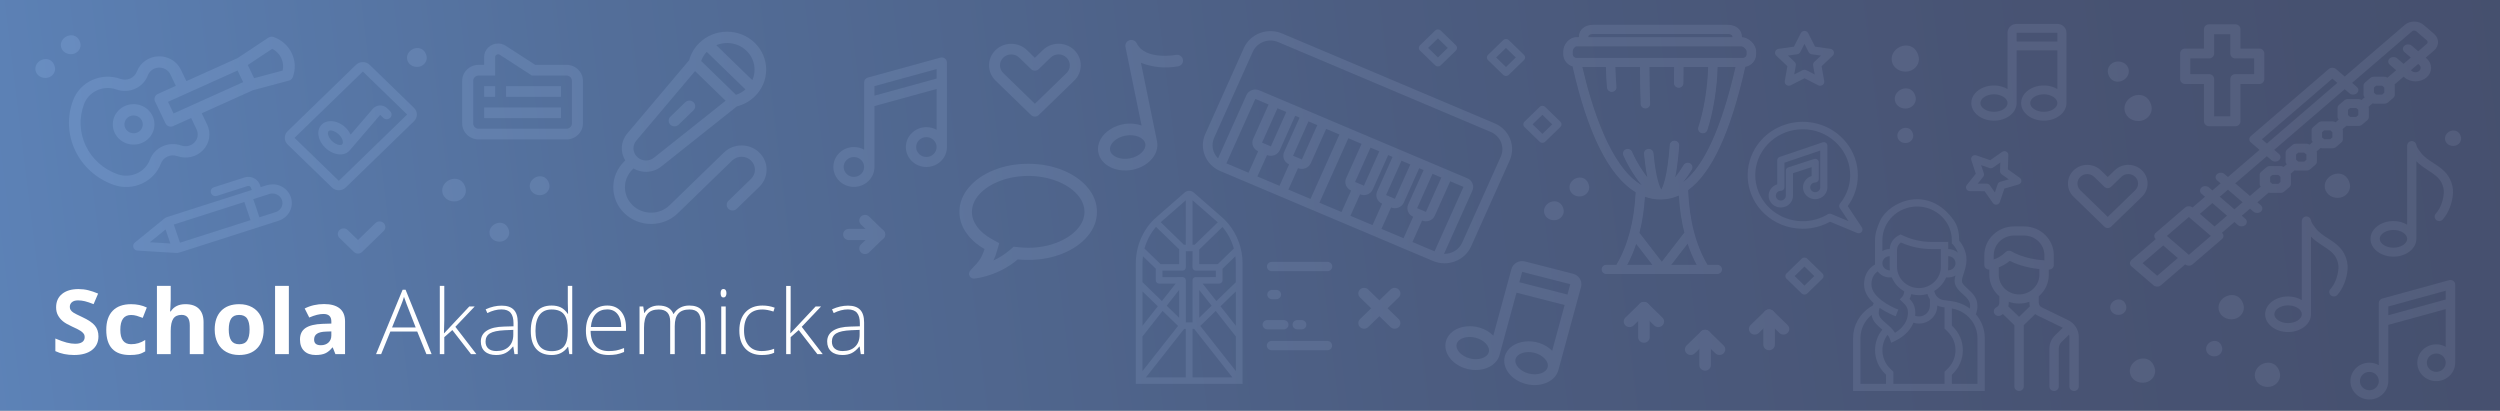 <?xml version="1.0" encoding="utf-8"?>
<!-- Generator: Adobe Illustrator 24.2.1, SVG Export Plug-In . SVG Version: 6.00 Build 0)  -->
<svg version="1.1" id="Warstwa_1" xmlns="http://www.w3.org/2000/svg" xmlns:xlink="http://www.w3.org/1999/xlink" x="0px" y="0px"
	 viewBox="0 0 1400 230" style="enable-background:new 0 0 1400 230;" xml:space="preserve">
<style type="text/css">
	.st0{fill:#AA7E63;}
	.st1{fill:#020203;}
	.st2{opacity:0.5;}
	.st3{fill:#FFFFFF;}
	.st4{opacity:0.5;fill:#FFFFFF;}
	.st5{clip-path:url(#SVGID_2_);}
	.st6{clip-path:url(#SVGID_4_);}
	.st7{clip-path:url(#SVGID_6_);}
	.st8{clip-path:url(#SVGID_8_);}
	.st9{clip-path:url(#SVGID_10_);}
	.st10{clip-path:url(#SVGID_12_);}
	.st11{clip-path:url(#SVGID_14_);}
	.st12{clip-path:url(#SVGID_16_);}
	.st13{clip-path:url(#SVGID_18_);}
	.st14{clip-path:url(#SVGID_20_);}
	.st15{clip-path:url(#SVGID_22_);}
	.st16{clip-path:url(#SVGID_24_);}
	.st17{clip-path:url(#SVGID_26_);}
	.st18{clip-path:url(#SVGID_28_);}
	.st19{clip-path:url(#SVGID_30_);}
	.st20{clip-path:url(#SVGID_32_);}
	.st21{clip-path:url(#SVGID_34_);}
	.st22{clip-path:url(#SVGID_36_);}
	.st23{clip-path:url(#SVGID_38_);}
	.st24{clip-path:url(#SVGID_40_);}
	.st25{clip-path:url(#SVGID_42_);}
	.st26{clip-path:url(#SVGID_44_);}
	.st27{clip-path:url(#SVGID_46_);}
	.st28{clip-path:url(#SVGID_48_);}
	.st29{clip-path:url(#SVGID_50_);}
	.st30{clip-path:url(#SVGID_52_);}
	.st31{clip-path:url(#SVGID_54_);}
	.st32{clip-path:url(#SVGID_56_);}
	.st33{clip-path:url(#SVGID_58_);}
	.st34{clip-path:url(#SVGID_60_);}
	.st35{clip-path:url(#SVGID_62_);}
	.st36{clip-path:url(#SVGID_64_);}
	.st37{clip-path:url(#SVGID_66_);}
	.st38{clip-path:url(#SVGID_68_);}
	.st39{clip-path:url(#SVGID_70_);}
	.st40{fill:#123274;}
	.st41{fill:#2DB8C5;}
	.st42{opacity:0.8;}
	.st43{fill:#008BC0;}
	.st44{opacity:0.5;fill:none;stroke:#FFFFFF;stroke-width:8;stroke-linecap:round;stroke-linejoin:round;stroke-miterlimit:10;}
	.st45{opacity:0.5;fill:none;stroke:#FFFFFF;stroke-width:7;stroke-linecap:round;stroke-linejoin:round;stroke-miterlimit:10;}
	.st46{fill:#0B5BA6;}
	.st47{opacity:0.8;fill:url(#SVGID_71_);}
	.st48{fill:none;stroke:#FFFFFF;stroke-width:10;stroke-miterlimit:10;}
	.st49{opacity:0.8;fill:url(#SVGID_72_);}
	.st50{fill:none;stroke:#FFFFFF;stroke-width:5;stroke-miterlimit:10;}
	.st51{fill:none;stroke:#FFFFFF;stroke-width:6;stroke-miterlimit:10;}
	.st52{opacity:0.8;fill:url(#SVGID_91_);}
	.st53{fill:#878787;}
	.st54{opacity:0.8;fill:url(#SVGID_110_);}
	.st55{opacity:0.8;fill:url(#SVGID_111_);}
	.st56{stroke:#FFFFFF;stroke-width:8;stroke-linecap:round;stroke-linejoin:round;stroke-miterlimit:10;}
	.st57{opacity:0.8;fill:url(#SVGID_112_);}
	.st58{opacity:0.8;fill:url(#SVGID_113_);}
	.st59{clip-path:url(#SVGID_115_);fill:#12100B;}
	.st60{fill:#12100B;}
	.st61{fill:url(#SVGID_116_);}
	.st62{fill:url(#SVGID_117_);}
	.st63{fill:#E87443;}
	.st64{fill:#82368C;}
	.st65{opacity:0.8;fill:url(#SVGID_118_);}
	.st66{opacity:0.8;fill:url(#SVGID_119_);}
	.st67{fill:#74B959;}
	.st68{opacity:0.8;fill:url(#SVGID_120_);}
	.st69{opacity:0.8;fill:#5EA62B;}
	.st70{fill:#10466D;}
	.st71{opacity:0.4;}
	.st72{clip-path:url(#SVGID_122_);}
	.st73{fill:url(#SVGID_123_);}
	.st74{fill:url(#SVGID_124_);}
	.st75{fill:url(#SVGID_125_);}
	.st76{fill:url(#SVGID_126_);}
	.st77{fill:url(#SVGID_127_);}
	.st78{fill:url(#SVGID_128_);}
	.st79{fill:url(#SVGID_129_);}
	.st80{fill:url(#SVGID_130_);}
	.st81{fill:url(#SVGID_131_);}
	.st82{fill:url(#SVGID_132_);}
	.st83{fill:url(#SVGID_133_);}
	.st84{fill:url(#SVGID_134_);}
	.st85{fill:url(#SVGID_135_);}
	.st86{fill:url(#SVGID_136_);}
	.st87{fill:url(#SVGID_137_);}
	.st88{fill:url(#SVGID_138_);}
	.st89{fill:url(#SVGID_139_);}
	.st90{fill:url(#SVGID_140_);}
	.st91{fill:url(#SVGID_141_);}
	.st92{fill:url(#SVGID_142_);}
	.st93{fill:url(#SVGID_143_);}
	.st94{fill:url(#SVGID_144_);}
	.st95{fill:url(#SVGID_145_);}
	.st96{fill:url(#SVGID_146_);}
	.st97{fill:url(#SVGID_147_);}
	.st98{fill:url(#SVGID_148_);}
	.st99{fill:url(#SVGID_149_);}
	.st100{fill:url(#SVGID_150_);}
	.st101{fill:url(#SVGID_151_);}
	.st102{fill:url(#SVGID_152_);}
	.st103{fill:url(#SVGID_153_);}
	.st104{fill:url(#SVGID_154_);}
	.st105{fill:url(#SVGID_155_);}
	.st106{fill:url(#SVGID_156_);}
	.st107{fill:url(#SVGID_157_);}
	.st108{fill:url(#SVGID_158_);}
	.st109{fill:url(#SVGID_159_);}
	.st110{fill:url(#SVGID_160_);}
	.st111{fill:url(#SVGID_161_);}
	.st112{fill:url(#SVGID_162_);}
	.st113{fill:url(#SVGID_163_);}
	.st114{fill:url(#SVGID_164_);}
	.st115{fill:url(#SVGID_165_);}
	.st116{fill:url(#SVGID_166_);}
	.st117{fill:url(#SVGID_167_);}
	.st118{fill:url(#SVGID_168_);}
	.st119{fill:url(#SVGID_169_);}
	.st120{fill:url(#SVGID_170_);}
	.st121{fill:url(#SVGID_171_);}
	.st122{fill:url(#SVGID_172_);}
	.st123{fill:url(#SVGID_173_);}
	.st124{fill:url(#SVGID_174_);}
	.st125{fill:url(#SVGID_175_);}
	.st126{fill:url(#SVGID_176_);}
	.st127{fill:url(#SVGID_177_);}
	.st128{fill:url(#SVGID_178_);}
	.st129{fill:#F59A1C;}
	.st130{fill:#FFFFFF;stroke:#FFFFFF;stroke-width:14.173;stroke-miterlimit:10;}
	.st131{opacity:0.8;fill:url(#SVGID_179_);}
	.st132{fill:#255C30;}
	.st133{fill:#C10C1A;}
	.st134{fill:#65C3CE;}
	.st135{fill:#31B7BC;}
	.st136{fill:#9D9D9C;}
	.st137{opacity:0.65;fill:#FFFFFF;}
	.st138{opacity:0.65;}
	.st139{opacity:0.8;fill:url(#SVGID_180_);}
	.st140{fill:#ED694B;}
	.st141{opacity:0.8;fill:url(#SVGID_181_);}
	.st142{clip-path:url(#SVGID_183_);}
	.st143{clip-path:url(#SVGID_185_);}
	.st144{clip-path:url(#SVGID_187_);}
	.st145{opacity:0.6;}
	.st146{opacity:0.6;fill:#FFFFFF;}
	.st147{opacity:0.8;fill:url(#SVGID_188_);}
	.st148{opacity:0.8;fill:url(#SVGID_189_);}
	.st149{opacity:0.8;fill:url(#SVGID_190_);}
	.st150{fill:none;stroke:#FFFFFF;stroke-width:35;stroke-linecap:round;stroke-linejoin:round;stroke-miterlimit:10;}
	.st151{opacity:0.8;fill:url(#SVGID_191_);}
	.st152{opacity:0.8;fill:url(#SVGID_192_);}
	.st153{fill:none;stroke:#FFFFFF;stroke-width:20;stroke-linecap:round;stroke-linejoin:round;stroke-miterlimit:10;}
	.st154{opacity:0.8;fill:url(#SVGID_193_);}
	.st155{fill:none;stroke:#FFFFFF;stroke-width:2;stroke-miterlimit:10;}
	.st156{opacity:0.75;fill:url(#SVGID_194_);}
	.st157{opacity:0.8;fill:url(#SVGID_195_);}
	.st158{fill:url(#SVGID_196_);}
	.st159{opacity:0.8;fill:url(#SVGID_197_);}
	.st160{opacity:0.8;fill:url(#SVGID_198_);}
	.st161{fill:url(#SVGID_199_);}
	.st162{fill:url(#SVGID_200_);}
	.st163{fill:url(#SVGID_201_);}
	.st164{fill:url(#SVGID_202_);}
	.st165{fill:url(#SVGID_203_);}
	.st166{opacity:0.8;fill:url(#SVGID_204_);}
	.st167{fill:url(#SVGID_205_);}
	.st168{opacity:0.1;}
	.st169{opacity:0.1;fill:#FFFFFF;}
	.st170{opacity:0.15;fill:#FFFFFF;}
	.st171{opacity:0.15;}
	.st172{opacity:0.8;fill:url(#SVGID_206_);}
	.st173{fill:url(#SVGID_207_);}
	.st174{fill:url(#SVGID_208_);}
	.st175{fill:url(#SVGID_209_);}
	.st176{opacity:0.8;fill:url(#SVGID_210_);}
</style>
<rect class="st136" width="1400" height="230"/>
<path class="st137" d="M279.88,124.76c-0.76,0-1.48,0.15-2.16,0.44c-2.16,0.92-3.6,2.87-3.6,5.01c0,2.87,2.47,5.12,5.61,5.12
	c3.34,0,5.42-2.61,5.42-5.01C285.15,128.52,283.86,124.76,279.88,124.76z"/>
<path class="st137" d="M302.43,98.72c-0.76,0-1.48,0.15-2.16,0.44c-2.16,0.92-3.6,2.87-3.6,5.01c0,2.87,2.47,5.12,5.61,5.12
	c3.34,0,5.42-2.61,5.42-5.01C307.7,102.47,306.41,98.72,302.43,98.72z"/>
<path class="st137" d="M870.41,112.74c-0.76,0-1.48,0.15-2.16,0.44c-2.16,0.92-3.6,2.87-3.6,5.01c0,2.87,2.47,5.12,5.61,5.12
	c3.34,0,5.42-2.61,5.42-5.01C875.68,116.5,874.39,112.74,870.41,112.74z"/>
<path class="st137" d="M884.68,99.43c-0.76,0-1.48,0.15-2.16,0.44c-2.16,0.92-3.6,2.87-3.6,5.01c0,2.87,2.47,5.12,5.61,5.12
	c3.34,0,5.42-2.61,5.42-5.01C889.96,103.19,888.67,99.43,884.68,99.43z"/>
<path class="st137" d="M25.56,33.07c-0.76,0-1.48,0.15-2.16,0.44c-2.16,0.92-3.6,2.87-3.6,5.01c0,2.87,2.47,5.12,5.61,5.12
	c3.34,0,5.42-2.61,5.42-5.01C30.83,36.83,29.54,33.07,25.56,33.07z"/>
<path class="st137" d="M233.69,26.9c-0.76,0-1.48,0.15-2.16,0.44c-2.16,0.92-3.6,2.87-3.6,5.01c0,2.87,2.47,5.12,5.61,5.12
	c3.34,0,5.42-2.61,5.42-5.01C238.96,30.66,237.67,26.9,233.69,26.9z"/>
<path class="st137" d="M39.84,19.76c-0.76,0-1.48,0.15-2.16,0.44c-2.16,0.92-3.6,2.87-3.6,5.01c0,2.87,2.47,5.12,5.61,5.12
	c3.34,0,5.42-2.61,5.42-5.01C45.11,23.52,43.82,19.76,39.84,19.76z"/>
<path class="st137" d="M1249.78,165.23c-0.97,0-1.9,0.19-2.78,0.57c-2.78,1.18-4.63,3.69-4.63,6.43c0,3.69,3.17,6.57,7.21,6.57
	c4.29,0,6.97-3.36,6.97-6.43C1256.55,170.05,1254.9,165.23,1249.78,165.23z"/>
<path class="st137" d="M1309.26,97.22c-0.97,0-1.9,0.19-2.78,0.57c-2.78,1.18-4.63,3.69-4.63,6.43c0,3.69,3.17,6.57,7.21,6.57
	c4.29,0,6.97-3.36,6.97-6.43C1316.04,102.04,1314.38,97.22,1309.26,97.22z"/>
<path class="st137" d="M1200.12,200.76c-0.97,0-1.9,0.19-2.78,0.57c-2.78,1.18-4.63,3.69-4.63,6.43c0,3.69,3.17,6.57,7.21,6.57
	c4.29,0,6.97-3.36,6.97-6.43C1206.89,205.59,1205.24,200.76,1200.12,200.76z"/>
<path class="st137" d="M1373.91,73.08c-0.62,0-1.21,0.12-1.77,0.36c-1.77,0.75-2.94,2.35-2.94,4.09c0,2.35,2.01,4.18,4.59,4.18
	c2.73,0,4.43-2.14,4.43-4.09C1378.22,76.15,1377.16,73.08,1373.91,73.08z"/>
<path class="st137" d="M1186.44,167.7c-0.62,0-1.21,0.12-1.77,0.36c-1.77,0.75-2.94,2.35-2.94,4.09c0,2.35,2.01,4.18,4.59,4.18
	c2.73,0,4.43-2.14,4.43-4.09C1190.75,170.76,1189.69,167.7,1186.44,167.7z"/>
<path class="st137" d="M1240.14,190.92c-0.62,0-1.21,0.12-1.77,0.36c-1.77,0.75-2.94,2.35-2.94,4.09c0,2.35,2.01,4.18,4.59,4.18
	c2.73,0,4.43-2.14,4.43-4.09C1244.45,193.99,1243.39,190.92,1240.14,190.92z"/>
<path class="st137" d="M254.56,100.13c-0.91,0-1.77,0.18-2.59,0.53c-2.59,1.1-4.32,3.44-4.32,6c0,3.44,2.96,6.13,6.73,6.13
	c4,0,6.5-3.13,6.5-6C260.89,104.64,259.34,100.13,254.56,100.13z"/>
<path class="st137" d="M1067.3,25.49c-1.05,0-2.04,0.2-2.99,0.61c-2.99,1.27-4.98,3.97-4.98,6.92c0,3.97,3.41,7.07,7.76,7.07
	c4.61,0,7.5-3.61,7.5-6.92C1074.59,30.68,1072.81,25.49,1067.3,25.49z"/>
<path class="st137" d="M1067.23,49.5c-0.81,0-1.58,0.16-2.31,0.47c-2.31,0.98-3.85,3.07-3.85,5.35c0,3.07,2.63,5.46,5.99,5.46
	c3.56,0,5.79-2.79,5.79-5.35C1072.86,53.51,1071.48,49.5,1067.23,49.5z"/>
<path class="st137" d="M1067.16,71.58c-0.61,0-1.19,0.12-1.74,0.36c-1.74,0.74-2.9,2.31-2.9,4.03c0,2.31,1.99,4.12,4.52,4.12
	c2.69,0,4.37-2.1,4.37-4.03C1071.41,74.6,1070.37,71.58,1067.16,71.58z"/>
<path class="st137" d="M1197.67,53.17c-1.05,0-2.04,0.2-2.99,0.61c-2.99,1.27-4.98,3.97-4.98,6.92c0,3.97,3.41,7.07,7.76,7.07
	c4.61,0,7.5-3.61,7.5-6.92C1204.96,58.36,1203.17,53.17,1197.67,53.17z"/>
<g class="st138">
	<g>
		<path class="st3" d="M475.38,134.44c-1.78,0-3.23-1.4-3.23-3.13c0-1.73,1.44-3.13,3.23-3.13l17.09,0c1.78,0,3.23,1.4,3.23,3.13
			c0,1.73-1.44,3.13-3.23,3.13L475.38,134.44z"/>
	</g>
	<g>
		<path class="st3" d="M484.41,142.26c-0.83,0-1.65-0.31-2.28-0.92c-1.26-1.22-1.26-3.21,0-4.43l5.78-5.61l-5.77-5.6
			c-1.26-1.22-1.26-3.21,0-4.43c1.26-1.22,3.3-1.22,4.56,0l8.05,7.81c0.61,0.59,0.95,1.38,0.95,2.22c0,0.83-0.34,1.63-0.95,2.21
			l-8.06,7.82C486.07,141.95,485.24,142.26,484.41,142.26z"/>
	</g>
</g>
<g class="st138">
	<g>
		<path class="st3" d="M780.98,184.07c-0.83,0-1.65-0.31-2.28-0.92l-17.09-16.59c-1.26-1.22-1.26-3.21,0-4.43
			c1.26-1.22,3.3-1.22,4.56,0l17.09,16.59c1.26,1.22,1.26,3.21,0,4.43C782.63,183.76,781.8,184.07,780.98,184.07z"/>
	</g>
	<g>
		<path class="st3" d="M763.89,184.07c-0.83,0-1.65-0.31-2.28-0.92c-1.26-1.22-1.26-3.21,0-4.43l17.09-16.59
			c1.26-1.22,3.3-1.22,4.56,0c1.26,1.22,1.26,3.21,0,4.43l-17.09,16.59C765.54,183.76,764.71,184.07,763.89,184.07z"/>
	</g>
</g>
<g class="st138">
	<path class="st3" d="M200.47,141.99c-0.86,0-1.68-0.33-2.28-0.92l-8.05-7.81c-1.26-1.22-1.26-3.21,0-4.43
		c1.26-1.22,3.3-1.22,4.56,0l5.77,5.6l9.8-9.51c1.26-1.22,3.3-1.22,4.56,0c1.26,1.22,1.26,3.21,0,4.43l-12.08,11.73
		C202.15,141.66,201.33,141.99,200.47,141.99z"/>
</g>
<path class="st137" d="M1251.82,70.67h-14.75c-1.57,0-2.84-1.24-2.84-2.76V47.04h-10.51c-1.57,0-2.84-1.24-2.84-2.76V29.96
	c0-1.52,1.27-2.76,2.84-2.76h10.51V16.38c0-1.52,1.27-2.76,2.84-2.76h14.75c1.57,0,2.84,1.24,2.84,2.76V27.2h10.51
	c1.57,0,2.84,1.24,2.84,2.76v14.32c0,1.52-1.27,2.76-2.84,2.76h-10.51v20.87C1254.67,69.43,1253.4,70.67,1251.82,70.67
	L1251.82,70.67z M1239.91,65.14h9.07V44.28c0-1.53,1.27-2.76,2.84-2.76h10.51v-8.8h-10.51c-1.57,0-2.84-1.24-2.84-2.76V19.15h-9.07
	v10.81c0,1.52-1.27,2.76-2.84,2.76h-10.51v8.8h10.51c1.57,0,2.84,1.23,2.84,2.76V65.14z M1239.91,65.14"/>
<g class="st138">
	<g>
		<path class="st3" d="M923.83,188.81c0,1.73-1.44,3.13-3.23,3.13c-1.78,0-3.23-1.4-3.23-3.13l0-16.59c0-1.73,1.44-3.13,3.23-3.13
			c1.78,0,3.23,1.4,3.23,3.13L923.83,188.81z"/>
	</g>
	<g>
		<path class="st3" d="M931.88,180.04c0,0.8-0.32,1.6-0.95,2.21c-1.26,1.22-3.3,1.22-4.56,0l-5.78-5.6l-5.77,5.6
			c-1.26,1.22-3.3,1.22-4.56,0c-1.26-1.22-1.26-3.21,0-4.43l8.05-7.81c0.61-0.59,1.43-0.92,2.28-0.92c0.86,0,1.68,0.33,2.28,0.92
			l8.06,7.82C931.57,178.44,931.88,179.24,931.88,180.04z"/>
	</g>
</g>
<g class="st138">
	<g>
		<path class="st3" d="M958.09,204.42c0,1.73-1.44,3.13-3.23,3.13c-1.78,0-3.23-1.4-3.23-3.13l0-16.59c0-1.73,1.44-3.13,3.23-3.13
			c1.78,0,3.23,1.4,3.23,3.13L958.09,204.42z"/>
	</g>
	<g>
		<path class="st3" d="M966.14,195.65c0,0.8-0.32,1.6-0.95,2.21c-1.26,1.22-3.3,1.22-4.56,0l-5.78-5.6l-5.77,5.6
			c-1.26,1.22-3.3,1.22-4.56,0c-1.26-1.22-1.26-3.21,0-4.43l8.05-7.81c0.61-0.59,1.43-0.92,2.28-0.92c0.86,0,1.68,0.33,2.28,0.92
			l8.06,7.82C965.83,194.05,966.14,194.85,966.14,195.65z"/>
	</g>
</g>
<g class="st138">
	<g>
		<path class="st3" d="M993.93,192.99c0,1.73-1.44,3.13-3.23,3.13c-1.78,0-3.23-1.4-3.23-3.13l0-16.59c0-1.73,1.44-3.13,3.23-3.13
			c1.78,0,3.23,1.4,3.23,3.13L993.93,192.99z"/>
	</g>
	<g>
		<path class="st3" d="M1001.98,184.23c0,0.8-0.32,1.6-0.95,2.21c-1.26,1.22-3.3,1.22-4.56,0l-5.78-5.6l-5.77,5.6
			c-1.26,1.22-3.3,1.22-4.56,0s-1.26-3.21,0-4.43l8.05-7.81c0.61-0.59,1.43-0.92,2.28-0.92c0.86,0,1.68,0.33,2.28,0.92l8.06,7.82
			C1001.67,182.62,1001.98,183.43,1001.98,184.23z"/>
	</g>
</g>
<path class="st137" d="M1019.3,48.01c-0.38,0-0.75-0.09-1.08-0.26l-7.7-3.93l-7.72,3.93c-0.33,0.17-0.7,0.25-1.07,0.25
	c-0.48,0-0.94-0.14-1.33-0.41c-0.71-0.51-1.07-1.37-0.92-2.19l1.47-8.34l-6.24-5.9c-0.63-0.6-0.85-1.47-0.58-2.28
	c0.27-0.8,0.97-1.38,1.84-1.51l8.64-1.22l3.86-7.59c0.38-0.76,1.17-1.24,2.05-1.24c0.87,0,1.66,0.47,2.05,1.23l3.85,7.59l8.63,1.22
	c0.88,0.13,1.58,0.71,1.85,1.52c0.27,0.81,0.05,1.68-0.58,2.28l-6.24,5.91l1.47,8.34c0.15,0.82-0.2,1.68-0.91,2.18
	C1020.24,47.86,1019.78,48.01,1019.3,48.01z M1010.51,39.08c0.37,0,0.73,0.09,1.06,0.25l4.68,2.39l-0.89-5.05
	c-0.12-0.73,0.12-1.47,0.65-1.97l3.78-3.58l-5.22-0.74c-0.74-0.1-1.39-0.55-1.73-1.22l-2.34-4.59l-2.34,4.59
	c-0.33,0.66-0.98,1.12-1.73,1.22l-5.21,0.73l3.78,3.57c0.54,0.51,0.78,1.25,0.66,1.97l-0.9,5.05l4.67-2.38
	C1009.77,39.17,1010.14,39.08,1010.51,39.08z"/>
<path class="st137" d="M1116.81,114.36c-0.32-0.16-0.59-0.4-0.78-0.69l-4.65-6.61l-8.26-0.03c-0.35,0-0.7-0.09-1.01-0.25
	c-0.4-0.21-0.72-0.52-0.93-0.92c-0.36-0.74-0.27-1.6,0.23-2.23l5.05-6.35l-2.52-7.63c-0.25-0.77-0.04-1.6,0.56-2.16
	c0.59-0.56,1.45-0.74,2.23-0.48l7.79,2.71l6.71-4.68c0.67-0.47,1.55-0.53,2.28-0.15c0.73,0.38,1.17,1.11,1.15,1.92l-0.25,8.02
	l6.67,4.74c0.67,0.49,1,1.28,0.85,2.07c-0.14,0.79-0.73,1.43-1.53,1.66l-7.93,2.25l-2.59,7.61c-0.25,0.75-0.94,1.32-1.76,1.43
	C1117.67,114.65,1117.21,114.57,1116.81,114.36z M1113.54,103.1c0.31,0.16,0.58,0.39,0.77,0.67l2.82,4.02l1.57-4.61
	c0.23-0.67,0.77-1.17,1.45-1.37l4.8-1.36l-4.03-2.87c-0.58-0.4-0.91-1.06-0.89-1.76l0.15-4.85l-4.06,2.84
	c-0.58,0.41-1.33,0.51-2.01,0.27l-4.7-1.63l1.53,4.62c0.21,0.66,0.08,1.38-0.35,1.93l-3.06,3.84l5,0.02
	C1112.89,102.86,1113.23,102.94,1113.54,103.1z"/>
<path class="st137" d="M1185.98,45.73c0.81,0,1.58-0.16,2.31-0.47c2.31-0.98,3.85-3.07,3.85-5.35c0-3.07-2.63-5.46-5.99-5.46
	c-3.56,0-5.79,2.79-5.79,5.35C1180.35,41.72,1181.72,45.73,1185.98,45.73z"/>
<path class="st137" d="M1158.04,179.23l-14.68-7.12c-1.02-0.49-1.65-1.49-1.65-2.59v-3.61c3.44-2.96,5.61-7.27,5.61-12.07v-2.9
	c0.06,0,0.12,0,0.18,0c1.45,0,2.62-1.14,2.62-2.55v-5.44c0-8.9-7.46-16.15-16.64-16.15h-5.61c-9.18,0-16.64,7.24-16.64,16.15v5.44
	c0,1.41,1.17,2.55,2.62,2.55c0.02,0,0.08,0,0.18,0v2.9c0,4.8,2.17,9.11,5.61,12.07v3.61c0,1.1-0.63,2.1-1.65,2.59
	c-1.3,0.63-1.82,2.16-1.17,3.41c0.46,0.89,1.39,1.41,2.35,1.41c0.39,0,0.79-0.09,1.17-0.27c0.46-0.23,0.9-0.49,1.3-0.79l6.41,6.22
	v34.31c0,1.41,1.17,2.55,2.62,2.55c1.45,0,2.62-1.14,2.62-2.55v-34.31l6.41-6.22c0.4,0.3,0.84,0.56,1.3,0.79l14.2,6.89l-4.31,4.18
	c-2.08,2.02-3.23,4.71-3.23,7.57v21.1c0,1.41,1.17,2.55,2.62,2.55c1.45,0,2.62-1.14,2.62-2.55v-21.1c0-1.5,0.6-2.91,1.7-3.97
	l4.08-3.96c0.12,0.46,0.19,0.94,0.19,1.43v27.6c0,1.41,1.17,2.55,2.62,2.55c1.45,0,2.62-1.14,2.62-2.55v-27.6
	C1164.14,184.72,1161.8,181.05,1158.04,179.23z M1116.48,142.95c0-6.1,5.11-11.06,11.39-11.06h5.61c6.28,0,11.39,4.96,11.39,11.06
	v2.83c-11.4-0.6-18.28-4.9-18.35-4.95c-0.44-0.29-0.95-0.43-1.45-0.43c-0.68,0-1.35,0.25-1.86,0.75c-2.51,2.44-4.97,3.61-6.74,4.17
	L1116.48,142.95L1116.48,142.95z M1119.28,149.73c1.84-0.71,3.98-1.84,6.16-3.65c2.75,1.39,8.52,3.79,16.63,4.59v3.16
	c0,6.1-5.11,11.06-11.39,11.06s-11.39-4.96-11.39-11.06V149.73L1119.28,149.73z M1130.68,169.98c2.03,0,3.98-0.36,5.79-1.01v0.54
	c0,0.7,0.1,1.39,0.27,2.04l-6.06,5.88l-6.06-5.88c0.18-0.66,0.27-1.34,0.27-2.04v-0.54
	C1126.69,169.62,1128.64,169.98,1130.68,169.98z"/>
<path class="st137" d="M1012.01,144.84c-0.84-0.8-2.18-0.8-3.02,0l-8.54,8.29c-0.83,0.82-0.83,2.12,0,2.94l8.54,8.29
	c0.4,0.38,0.95,0.59,1.51,0.59c0.57,0.01,1.11-0.21,1.51-0.59l8.54-8.29c0.4-0.39,0.63-0.92,0.63-1.47c0-0.55-0.23-1.08-0.63-1.47
	L1012.01,144.84z M1010.49,159.95l-5.51-5.36l5.51-5.34l5.52,5.34L1010.49,159.95z M1010.49,159.95"/>
<path class="st137" d="M806.76,17.08c-0.84-0.8-2.18-0.8-3.02,0l-8.54,8.29c-0.83,0.82-0.83,2.12,0,2.94l8.54,8.29
	c0.4,0.38,0.95,0.59,1.51,0.59c0.57,0.01,1.11-0.21,1.51-0.59l8.54-8.29c0.4-0.39,0.63-0.92,0.63-1.47c0-0.55-0.23-1.08-0.63-1.47
	L806.76,17.08z M805.24,32.19l-5.51-5.36l5.51-5.34l5.52,5.34L805.24,32.19z M805.24,32.19"/>
<path class="st137" d="M844.86,22.43c-0.84-0.8-2.18-0.8-3.02,0l-8.54,8.29c-0.83,0.82-0.83,2.12,0,2.94l8.54,8.29
	c0.4,0.38,0.95,0.59,1.51,0.59c0.57,0.01,1.11-0.21,1.51-0.59l8.54-8.29c0.4-0.39,0.63-0.92,0.63-1.47c0-0.55-0.23-1.08-0.63-1.47
	L844.86,22.43z M843.34,37.54l-5.51-5.36l5.51-5.34l5.52,5.34L843.34,37.54z M843.34,37.54"/>
<path class="st137" d="M865.26,59.87c-0.84-0.8-2.18-0.8-3.02,0l-8.54,8.29c-0.83,0.82-0.83,2.12,0,2.94l8.54,8.29
	c0.4,0.38,0.95,0.59,1.51,0.59c0.57,0.01,1.11-0.21,1.51-0.59l8.54-8.29c0.4-0.39,0.63-0.92,0.63-1.47c0-0.55-0.23-1.08-0.63-1.47
	L865.26,59.87z M863.74,74.99l-5.51-5.36l5.51-5.34l5.52,5.34L863.74,74.99z M863.74,74.99"/>
<path class="st137" d="M709.73,184.43h9.15c1.47,0,2.67-1.16,2.67-2.59c0-1.43-1.2-2.59-2.67-2.59h-9.15
	c-1.47,0-2.67,1.16-2.67,2.59C707.07,183.27,708.26,184.43,709.73,184.43z"/>
<path class="st137" d="M726.52,184.43h2.36c1.47,0,2.67-1.16,2.67-2.59c0-1.43-1.2-2.59-2.67-2.59h-2.36
	c-1.47,0-2.67,1.16-2.67,2.59C723.85,183.27,725.05,184.43,726.52,184.43z"/>
<path class="st137" d="M712.36,167.54h2.36c1.47,0,2.67-1.16,2.67-2.59c0-1.43-1.2-2.59-2.67-2.59h-2.36
	c-1.47,0-2.67,1.16-2.67,2.59C709.69,166.38,710.89,167.54,712.36,167.54z"/>
<path class="st137" d="M712.1,196.12h31.2c1.47,0,2.67-1.16,2.67-2.59c0-1.43-1.2-2.59-2.67-2.59h-31.2c-1.47,0-2.67,1.16-2.67,2.59
	C709.43,194.96,710.63,196.12,712.1,196.12z"/>
<path class="st137" d="M712.18,151.84h31.2c1.47,0,2.67-1.16,2.67-2.59c0-1.43-1.2-2.59-2.67-2.59h-31.2
	c-1.47,0-2.67,1.16-2.67,2.59C709.51,150.67,710.71,151.84,712.18,151.84z"/>
<g class="st138">
	<path class="st3" d="M163.38,29.81c-2.02-4.24-5.63-7.45-10.14-9.06c-0.99-0.35-2.08-0.22-2.95,0.36l-17.26,11.44l-28.67,12.9
		l-3.06-6.4c-2.28-4.77-7.24-7.71-12.65-7.49c-5.41,0.22-10.11,3.55-11.97,8.48c-1.36,3.61-5.5,5.48-9.23,4.15
		c-10.69-3.8-22.55,1.49-26.49,11.92c-7.24,19.18,2.9,40.36,22.63,47.38c10.69,3.8,22.58-1.54,26.5-11.92
		c1.36-3.61,5.5-5.47,9.23-4.15c5.08,1.81,10.74,0.48,14.41-3.39c3.67-3.87,4.56-9.44,2.29-14.21c-1.2-2.5-2.27-4.75-3.06-6.4
		l28.67-12.9l20.15-5.39c1.01-0.27,1.83-1,2.19-1.96C165.61,38.79,165.4,34.04,163.38,29.81L163.38,29.81z M110.1,72.47
		c1.17,2.45,0.71,5.31-1.17,7.29c-1.88,1.98-4.78,2.66-7.39,1.74c-7.09-2.52-14.96,1.02-17.56,7.9
		c-2.69,7.11-10.83,10.78-18.16,8.17c-16.39-5.83-24.76-23.41-18.76-39.29c2.69-7.12,10.8-10.78,18.16-8.17
		c7.09,2.52,14.97-1.02,17.57-7.91c0.96-2.53,3.37-4.24,6.14-4.35c2.77-0.11,5.32,1.4,6.49,3.84l3.06,6.4l-10.07,4.53
		c-1.63,0.73-2.34,2.61-1.58,4.19l5.85,12.26c0.75,1.58,2.69,2.27,4.31,1.53l10.06-4.53C107.83,67.73,108.91,69.97,110.1,72.47
		L110.1,72.47z M97.19,63.55l-3.12-6.54l38.98-17.54l3.12,6.54L97.19,63.55z M142.28,43.8l-3.54-7.41l13.72-9.09
		c2.2,1.14,3.96,2.93,5.03,5.16c1.07,2.23,1.34,4.69,0.81,7.06L142.28,43.8z M142.28,43.8"/>
	<path class="st3" d="M78.84,59.03c-6.04-2.15-12.74,0.86-14.95,6.73c-2.21,5.86,0.89,12.36,6.93,14.51
		c6.04,2.15,12.74-0.86,14.95-6.73C87.98,67.67,84.88,61.18,78.84,59.03L78.84,59.03z M73.05,74.34c-2.67-0.95-4.04-3.82-3.07-6.42
		c0.98-2.59,3.94-3.93,6.61-2.97c2.67,0.95,4.04,3.82,3.07,6.42C78.69,73.96,75.73,75.29,73.05,74.34L73.05,74.34z M73.05,74.34"/>
</g>
<g class="st138">
	<path class="st3" d="M425.19,85.44c-2.64-2.57-6.16-3.98-9.9-3.98c-3.74,0-7.25,1.41-9.9,3.98l-30.4,29.5
		c-2.77,2.69-6.45,4.17-10.37,4.17c-3.92,0-7.6-1.48-10.37-4.17c-2.77-2.69-4.29-6.26-4.29-10.06c0-3.8,1.53-7.37,4.29-10.06
		l0.51-0.5c2.14,1.26,4.56,1.9,6.99,1.9c3.03,0,6.06-0.99,8.58-2.99l42.32-33.67c3.75-0.93,7.18-2.83,9.99-5.55
		c4.13-4.01,6.41-9.34,6.41-15.01c0-5.67-2.28-11-6.41-15.01c-4.13-4.01-9.62-6.22-15.47-6.22c-5.84,0-11.34,2.21-15.47,6.22
		c-2.81,2.72-4.76,6.06-5.72,9.69l-34.69,41.07c-3.72,4.4-4.04,10.45-1.12,15.11l-0.51,0.5c-4,3.88-6.2,9.03-6.2,14.52
		c0,5.48,2.2,10.64,6.2,14.52c4.13,4,9.54,6.01,14.96,6.01c5.42,0,10.84-2,14.96-6.01l30.4-29.5c1.42-1.37,3.3-2.13,5.3-2.13
		c2,0,3.89,0.76,5.3,2.13s2.2,3.2,2.2,5.14c0,1.94-0.78,3.77-2.2,5.15l-12.66,12.29c-1.27,1.23-1.27,3.23,0,4.46
		c1.27,1.23,3.33,1.23,4.6,0l12.66-12.29c2.64-2.57,4.1-5.98,4.1-9.6C429.29,91.41,427.83,88,425.19,85.44L425.19,85.44z
		 M417.47,50.09c-1.56,1.37-3.37,2.39-5.31,3.03l-19.52-18.95c0.66-1.89,1.71-3.64,3.12-5.16L417.47,50.09z M356.8,87.89
		c-2.57-2.49-2.77-6.43-0.47-9.15l32.9-38.95l17.13,16.62l-40.13,31.93C363.42,90.58,359.37,90.39,356.8,87.89L356.8,87.89z
		 M418.06,28.44c2.9,2.82,4.5,6.57,4.5,10.55c0,2.07-0.43,4.07-1.25,5.91L401.1,25.29c1.9-0.79,3.96-1.21,6.09-1.21
		C411.3,24.07,415.16,25.62,418.06,28.44L418.06,28.44z M418.06,28.44"/>
	<path class="st3" d="M383.76,57.27l-8.34,8.09c-1.27,1.23-1.27,3.23,0,4.46c0.63,0.62,1.47,0.92,2.3,0.92s1.66-0.31,2.3-0.92
		l8.34-8.09c1.27-1.23,1.27-3.23,0-4.46C387.09,56.04,385.03,56.04,383.76,57.27L383.76,57.27z M383.76,57.27"/>
</g>
<path class="st137" d="M529.12,32.75c-0.72-0.53-1.65-0.7-2.51-0.46l-40.59,11.15c-1.24,0.34-2.09,1.43-2.09,2.68v37.73
	c-1.69-0.95-3.65-1.5-5.74-1.5c-6.33,0-11.49,5-11.49,11.15s5.15,11.15,11.49,11.15s11.49-5,11.49-11.15c0-0.29,0-34.12,0-34.12
	l34.84-9.57v22.9c-1.69-0.95-3.65-1.5-5.74-1.5c-6.33,0-11.49,5-11.49,11.15c0,6.15,5.15,11.15,11.49,11.15
	c6.33,0,11.49-5,11.49-11.15c0-0.25,0-47.38,0-47.38C530.26,34.1,529.84,33.27,529.12,32.75z M478.18,99.07
	c-3.17,0-5.74-2.5-5.74-5.57s2.58-5.57,5.74-5.57c3.17,0,5.74,2.5,5.74,5.57S481.35,99.07,478.18,99.07z M489.67,53.58v-5.36
	l34.84-9.57v5.36L489.67,53.58z M518.77,87.92c-3.17,0-5.74-2.5-5.74-5.57c0-3.07,2.58-5.57,5.74-5.57c3.17,0,5.74,2.5,5.74,5.57
	C524.51,85.42,521.94,87.92,518.77,87.92z"/>
<path class="st137" d="M1373.86,157.32c-0.66-0.49-1.52-0.64-2.32-0.42l-37.47,10.29c-1.14,0.31-1.93,1.32-1.93,2.48v34.83
	c-1.56-0.88-3.37-1.38-5.3-1.38c-5.85,0-10.6,4.62-10.6,10.29s4.76,10.29,10.6,10.29c5.85,0,10.6-4.62,10.6-10.29
	c0-0.27,0-31.5,0-31.5l32.16-8.83v21.14c-1.56-0.88-3.37-1.38-5.3-1.38c-5.85,0-10.6,4.62-10.6,10.29s4.76,10.29,10.6,10.29
	c5.85,0,10.6-4.62,10.6-10.29c0-0.23,0-43.73,0-43.73C1374.92,158.57,1374.53,157.81,1373.86,157.32z M1326.85,218.54
	c-2.92,0-5.3-2.31-5.3-5.15s2.38-5.15,5.3-5.15s5.3,2.31,5.3,5.15S1329.77,218.54,1326.85,218.54z M1337.45,176.55v-4.94l32.16-8.83
	v4.94L1337.45,176.55z M1364.31,208.25c-2.92,0-5.3-2.31-5.3-5.15s2.38-5.15,5.3-5.15s5.3,2.31,5.3,5.15
	S1367.24,208.25,1364.31,208.25z"/>
<path class="st137" d="M1362.65,91.27c-2.62-1.7-5.09-3.3-6.83-5.59l-0.31-0.41c-1.03-1.34-2.2-2.87-2.38-4.15
	c-0.02-0.11-0.08-0.2-0.11-0.31c-0.05-0.16-0.09-0.32-0.17-0.47c-0.08-0.15-0.17-0.27-0.28-0.4c-0.1-0.12-0.19-0.23-0.31-0.33
	c-0.14-0.12-0.29-0.2-0.45-0.29c-0.12-0.06-0.24-0.13-0.37-0.17c-0.18-0.06-0.36-0.09-0.56-0.11c-0.1-0.01-0.19-0.05-0.29-0.05
	c-0.06,0-0.11,0.03-0.17,0.03c-0.07,0-0.12-0.02-0.18-0.01c-0.11,0.01-0.2,0.07-0.31,0.1c-0.17,0.04-0.34,0.09-0.49,0.17
	c-0.14,0.07-0.27,0.16-0.39,0.25c-0.13,0.1-0.26,0.2-0.37,0.32c-0.11,0.12-0.18,0.24-0.27,0.38c-0.09,0.14-0.16,0.27-0.22,0.43
	c-0.05,0.15-0.08,0.31-0.1,0.48c-0.02,0.11-0.07,0.21-0.07,0.32v44.38c-2.15-1.27-4.8-2.04-7.7-2.04c-7.07,0-12.83,4.47-12.83,9.96
	s5.76,9.96,12.83,9.96s12.83-4.47,12.83-9.96V90.28c2.01,2.08,4.35,3.64,6.64,5.13c3.07,2,5.98,3.88,7.48,6.87
	c0.94,1.87,1.4,3.9,1.28,5.72c-0.28,4.43-2,8.9-4.5,11.65c-0.93,1.03-0.83,2.6,0.23,3.52c0.49,0.42,1.09,0.62,1.69,0.62
	c0.71,0,1.42-0.29,1.92-0.85c3.21-3.55,5.42-9.15,5.77-14.64c0.17-2.7-0.45-5.54-1.8-8.21C1369.78,95.9,1366.15,93.54,1362.65,91.27
	z M1340.33,138.73c-4.17,0-7.7-2.28-7.7-4.98c0-2.7,3.53-4.98,7.7-4.98s7.7,2.28,7.7,4.98
	C1348.03,136.45,1344.5,138.73,1340.33,138.73z"/>
<g class="st138">
	<path class="st3" d="M1042.65,127.37l-7.92-11.95c3.67-5.01,5.68-11.12,5.65-17.27c0-13.56-9.43-25.45-22.93-28.93
		c-2.59-0.67-5.25-1-7.92-1c-11.04,0-21.3,5.78-26.78,15.09c-6.93,11.77-4.82,26.64,5.13,36.16c5.81,5.56,13.5,8.62,21.67,8.62
		c5.35,0,10.63-1.36,15.28-3.94l15.14,6.3c0.27,0.11,0.56,0.17,0.85,0.17c0.64,0,1.24-0.27,1.65-0.74
		C1043.11,129.15,1043.17,128.15,1042.65,127.37z M1025.53,119.85c-0.27-0.11-0.56-0.17-0.85-0.17c-0.41,0-0.8,0.11-1.14,0.32
		c-4.21,2.54-9.06,3.89-14,3.89c-8.32,0-16.26-3.85-21.25-10.3c-8.32-10.76-6.81-25.66,3.51-34.64c4.88-4.24,11.17-6.58,17.72-6.58
		c6.76,0,13.21,2.47,18.14,6.96c10.12,9.2,11.3,24.12,2.74,34.7c-0.57,0.7-0.62,1.68-0.12,2.44l4.91,7.41L1025.53,119.85z"/>
	<path class="st3" d="M1022.5,79.97c-0.34-0.23-0.74-0.36-1.16-0.36c-0.23,0-0.45,0.04-0.66,0.11l-21.91,7.44
		c0.01-0.01,0.02-0.02,0.03-0.02c-0.06,0.02-0.13,0.04-0.2,0.05c-0.2,0.12-0.43,0.21-0.65,0.28c-0.09,0.03-0.18,0.04-0.27,0.05
		l-1.08,0.37c-0.8,0.27-1.34,1.01-1.34,1.83v13.53c-2.27,0.68-4.04,2.48-4.62,4.74c-0.63,2.47,0.28,5.1,2.31,6.71
		c1.21,0.96,2.74,1.49,4.31,1.49c1.02,0,2-0.21,2.92-0.64c2.37-1.09,3.89-3.43,3.89-5.98V96.97l10.44-3.38v5
		c-2.27,0.68-4.04,2.48-4.62,4.74c-0.63,2.47,0.28,5.1,2.31,6.71c1.21,0.96,2.74,1.49,4.31,1.49c0,0,0,0,0,0
		c1.02,0,2-0.21,2.92-0.64c0.79-0.36,1.47-0.87,2.05-1.47c0.08-0.09,0.16-0.18,0.24-0.26c0.11-0.26,0.27-0.51,0.46-0.71
		c0.04-0.04,0.1-0.08,0.15-0.12c0.63-1.01,1-2.18,1-3.4V81.55C1023.34,80.93,1023.03,80.33,1022.5,79.97z M1019.34,104.92
		c0,1.11-0.68,2.1-1.74,2.52c-0.34,0.14-0.71,0.21-1.08,0.21c-0.75,0-1.46-0.28-1.99-0.8c-0.81-0.78-1.05-1.95-0.61-2.98
		c0.44-1.02,1.46-1.69,2.6-1.69c0.53,0,1.04-0.21,1.41-0.57c0.38-0.37,0.59-0.85,0.59-1.37V90.9c0-0.62-0.31-1.21-0.83-1.58
		c-0.34-0.24-0.75-0.37-1.17-0.37c-0.22,0-0.43,0.03-0.63,0.1l-14.44,4.67c-0.82,0.27-1.37,1.01-1.37,1.84v14.02
		c0,1.11-0.68,2.1-1.74,2.52c-0.34,0.14-0.71,0.21-1.08,0.21c-0.75,0-1.46-0.28-1.99-0.8c-0.81-0.78-1.05-1.95-0.61-2.98
		c0.44-1.02,1.46-1.69,2.6-1.69c0.53,0,1.04-0.2,1.42-0.57c0.37-0.36,0.59-0.86,0.59-1.37V91.11l20.07-6.82V104.92z"/>
</g>
<path class="st137" d="M99.1,141.67c-0.08,0-0.14-0.01-0.2-0.02c-5.64-0.34-9.85-0.59-13.01-0.78c-9.41-0.56-9.41-0.56-9.77-0.76
	l-0.08-0.04c-0.8-0.38-1.34-1.12-1.44-1.98c-0.11-0.86,0.24-1.7,0.92-2.25c9.46-7.71,13.57-11.05,15.36-12.5
	c1.01-0.82,1.32-1.07,1.36-1.11l0.06-0.07c0.32-0.32,0.32-0.32,19.63-6.48c6.91-2.2,16.29-5.2,29.06-9.28l-0.45-1.33
	c-0.21-0.57-0.78-0.96-1.41-0.96c-0.15,0-0.29,0.02-0.44,0.06l-17.41,5.56c-0.22,0.05-0.44,0.08-0.65,0.08
	c-1.13,0-2.13-0.7-2.49-1.75c-0.42-1.26,0.23-2.64,1.5-3.14l17.43-5.57c0.65-0.19,1.33-0.29,2-0.29c2.89,0,5.48,1.78,6.45,4.42
	l0.45,1.34c0.31-0.1,0.63-0.21,0.94-0.31c1.88-0.63,3.82-1.28,5.93-1.28c1.59,0,3.12,0.37,4.67,1.12c3.88,1.92,6.18,5.89,5.86,10.1
	c-0.32,4.22-3.21,7.81-7.34,9.14c-19.52,6.24-32.25,10.34-40.59,13.02C101.24,141.19,99.76,141.67,99.1,141.67L99.1,141.67z
	 M95.41,136.36l-2.68-7.89l-8.83,7.2L95.41,136.36z M100.77,135.92l39.54-12.63l-3.47-10.2l-39.53,12.64L100.77,135.92z
	 M145.27,121.7l9.12-2.91c1.38-0.44,2.55-1.42,3.21-2.68c0.67-1.28,0.78-2.74,0.31-4.1c-0.8-2.19-2.94-3.66-5.33-3.66
	c-0.56,0-1.11,0.08-1.65,0.24l-9.11,2.92L145.27,121.7z"/>
<path class="st137" d="M185.92,105c2.11,2.05,5.54,2.05,7.65,0l38.28-37.15c2.11-2.05,2.11-5.38,0-7.43l-24.83-24.1
	c-1.01-0.99-2.39-1.54-3.83-1.54c-1.44,0-2.81,0.55-3.83,1.54l-38.28,37.15c-1.02,0.99-1.59,2.32-1.59,3.72
	c0,1.39,0.57,2.73,1.59,3.72L185.92,105z M203.2,40.04l24.82,24.09l-38.28,37.15l-24.83-24.09L203.2,40.04z M203.2,40.04"/>
<path class="st137" d="M195.49,84.57c0.04-0.04,0.06-0.08,0.1-0.12c0.85-0.94-2.27,2.67,17.32-20.14l1.73,1.68
	c0.68,0.67,1.68,0.93,2.62,0.68c0.94-0.24,1.67-0.95,1.92-1.86c0.25-0.91-0.01-1.87-0.7-2.54l-1.73-1.68
	c-1.08-1.04-2.55-1.6-4.07-1.53c-1.52,0.07-2.94,0.75-3.91,1.89l-12.4,14.45c-3.42-7.04-12.01-9.7-16.16-5.68
	c-3.22,3.13-2.37,8.84,1.92,13C185.89,86.4,191.92,88.02,195.49,84.57L195.49,84.57z M184,73.42c1.45-1.41,7.06,1.31,7.94,5.54
	c0.72,3.51-3.48,2.51-6.03,0.03C183.58,76.73,183.22,74.19,184,73.42L184,73.42z M184,73.42"/>
<path class="st137" d="M1052.91,123.57c-1.55,3.38-2.88,6.97-2.88,10.93v13.65c-2.18,1.2-6.14,4.33-6.14,11.19
	c0,4.18,2.38,7.68,5.39,10.44c-0.21,0.41-0.42,0.88-0.61,1.42c-0.47,0.25-0.94,0.49-1.38,0.78c-5.97,3.86-9.54,10.33-9.54,17.3
	v29.68h73.71v-29.68c0-4.94-1.82-9.61-5-13.3c0.58-1.42,0.9-2.99,0.9-4.71c0-4.6-2.98-7.28-5.36-9.44c-1.26-1.13-2.44-2.2-3.04-3.37
	c-0.61-1.18-0.13-2.78,0.7-5.29c0.73-2.23,1.57-4.75,1.57-7.73c0-5.31-2.83-9.21-4.1-10.69v-0.24c0-3.96-0.73-7.86-2.88-10.93
	C1079.82,102.91,1057.74,113.04,1052.91,123.57z M1093.64,136.9c0.02,0.02,1.77,1.78,2.78,4.61c-1.45-1.26-3.34-2.04-5.43-2.04
	v-3.97h-9.27c-5.67,0-11.36-1.3-16.43-3.77l-0.92-0.44l-0.92,0.45c-3.08,1.49-5.02,4.43-5.19,7.74h-0.03c-1.5,0-2.88,0.42-4.1,1.1
	v-6.07c0-10.41,8.73-18.88,19.45-18.88c10.73,0,19.45,8.47,19.45,18.88v1.82L1093.64,136.9z M1090.99,149.4v-5.96
	c2.26,0,4.1,1.78,4.1,3.97c0,2.19-1.84,3.97-4.1,3.97h-0.14C1090.93,150.74,1090.99,150.08,1090.99,149.4L1090.99,149.4z
	 M1090.62,185.63c2.88,2.8,4.47,6.52,4.47,10.47c0,3.95-1.59,7.67-4.47,10.47l-1.67,1.62v6.79h-28.67v-6.79l-1.67-1.62
	c-2.88-2.8-4.47-6.52-4.47-10.47c0-3.13,1.02-6.11,2.86-8.61c0.56,0.71,1.05,1.45,1.34,2.28l0.75,2.17l2.11-1.02
	c6.12-2.97,8.97-6.89,10.29-10.22c1.01,0.31,2.06,0.49,3.13,0.49c5.65,0,10.24-4.46,10.24-9.94v-0.17c0.93,0.44,1.94,0.75,2.99,0.89
	l1.1,0.15v11.87L1090.62,185.63z M1079.41,164.75c0.29,1.03,0.76,1.99,1.34,2.85v3.66c0,3.29-2.76,5.96-6.14,5.96
	c-0.74,0-1.46-0.14-2.15-0.39c0.07-0.61,0.1-1.16,0.1-1.6c0-3.91-1.48-6.06-3.19-7.86c0.46-0.86,0.73-1.76,0.9-2.66
	c1.39,0.37,2.84,0.58,4.34,0.58c1.66,0,3.25-0.24,4.76-0.69L1079.41,164.75z M1074.61,161.33c-6.78,0-12.29-5.35-12.29-11.92v-9.47
	c0-1.67,0.81-3.2,2.16-4.17c5.38,2.43,11.31,3.7,17.24,3.7h5.18v9.94C1086.89,155.98,1081.38,161.33,1074.61,161.33L1074.61,161.33z
	 M1058.37,151.39h-0.14c-2.26,0-4.1-1.78-4.1-3.97c0-2.19,1.84-3.97,4.1-3.97v5.96C1058.23,150.08,1058.29,150.74,1058.37,151.39
	L1058.37,151.39z M1058.23,117.21 M1051.52,151.95c1.48,2.06,3.93,3.41,6.71,3.41h1.21c1.37,3.27,3.82,5.99,6.93,7.75
	c-0.1,1.17-0.38,2.34-1.14,3.14l-1.32,1.41l1.38,1.34c1.98,1.92,3.17,3.08,3.17,6.23c0,2.13-0.75,7.23-7.26,11.14
	c-1.29-2.11-3.16-3.71-4.86-5.16c-2.64-2.26-4.26-3.75-4.26-5.98c0-1.19,0.22-2.14,0.49-2.86c4.31,2.96,8.67,4.59,9.03,4.72
	l1.44-3.72c-4.19-1.52-15.05-7.01-15.05-14.04C1047.99,155,1050.11,152.89,1051.52,151.95L1051.52,151.95z M1041.85,189.27
	c0-5.03,2.31-9.73,6.25-12.91c0.49,3.48,3.15,5.79,5.55,7.83c0.16,0.14,0.31,0.27,0.46,0.4c-2.63,3.28-4.06,7.29-4.06,11.5
	c0,5.01,2.01,9.73,5.67,13.28l0.47,0.46v5.14h-14.33V189.27z M1107.37,214.98h-14.33v-5.14l0.47-0.46
	c3.66-3.55,5.67-8.27,5.67-13.28s-2.01-9.73-5.67-13.28l-0.47-0.46v-9.63c2.35,0.4,4.63,1.27,6.62,2.55
	c4.83,3.13,7.72,8.36,7.72,13.99V214.98z M1099.22,164.73c2.18,1.97,4.06,3.67,4.06,6.53c0,0.56-0.06,1.09-0.14,1.6
	c-0.4-0.3-0.78-0.62-1.21-0.89c-2.64-1.71-5.71-2.84-8.85-3.28l-4.65-0.64c-2.43-0.34-4.42-2.04-5.06-4.34l-0.21-0.76
	c2.97-1.77,5.31-4.42,6.64-7.58h1.2c1.48,0,2.85-0.41,4.05-1.08c-0.55,2.03-0.75,4,0.26,5.95
	C1096.23,162.03,1097.75,163.4,1099.22,164.73L1099.22,164.73z M1086.83,115.62"/>
<path class="st137" d="M317.2,36.32h-17.5l-16.47-10.66c-1.29-0.83-2.78-1.27-4.32-1.27c-4.29,0-7.79,3.39-7.79,7.56v4.37h-3.07
	c-5.08,0-9.22,4.01-9.22,8.95v23.85c0,4.93,4.13,8.95,9.22,8.95h49.16c5.08,0,9.22-4.01,9.22-8.95V45.27
	C326.42,40.33,322.29,36.32,317.2,36.32L317.2,36.32z M320.28,69.12c0,1.64-1.38,2.98-3.07,2.98h-49.16c-1.7,0-3.07-1.34-3.07-2.98
	V45.27c0-1.64,1.38-2.98,3.07-2.98h9.22V31.95c0-1.2,1.54-1.99,2.56-1.33l18.02,11.66h19.36c1.7,0,3.07,1.34,3.07,2.98V69.12z
	 M320.28,69.12"/>
<rect x="271.12" y="48.25" class="st137" width="6.14" height="5.96"/>
<rect x="283.41" y="48.25" class="st137" width="30.72" height="5.96"/>
<rect x="271.12" y="60.17" class="st137" width="43.01" height="5.96"/>
<path class="st137" d="M674.97,75.05c-3.58,7.98,0.18,17.26,8.4,20.74l119.07,50.33c8.22,3.47,17.79-0.18,21.37-8.15l21.61-48.15
	c3.58-7.98-0.18-17.26-8.4-20.74L717.94,18.75c-8.22-3.47-17.79,0.18-21.37,8.15L674.97,75.05z M686.77,91.49l16.21-36.11l7.44,3.15
	l-8.64,19.26c-1.19,2.66,0.06,5.75,2.8,6.91l-5.4,12.04L686.77,91.49z M790.96,135.53l5.4-12.04c1.32,0.56,2.81,0.58,4.14,0.07
	c1.34-0.51,2.41-1.51,2.98-2.79l8.63-19.26l7.44,3.15l-16.2,36.11L790.96,135.53z M798.52,118.68l-4.96-2.1l8.64-19.26l4.96,2.1
	L798.52,118.68L798.52,118.68z M781.16,111.34C779.76,114.46,779.67,114.65,781.16,111.34L781.16,111.34z M724.1,87.22l8.64-19.26
	l4.96,2.1l-8.64,19.26L724.1,87.22z M738.86,113.51l16.21-36.11l7.44,3.15l-8.66,19.25c-1.19,2.66,0.06,5.75,2.8,6.91l-5.4,12.04
	L738.86,113.51z M758.83,101.9l8.64-19.26l4.96,2.1L763.79,104L758.83,101.9z M734.02,91.42l8.63-19.26l7.44,3.15l-16.2,36.11
	l-12.4-5.24l5.4-12.04c1.32,0.56,2.8,0.58,4.14,0.07C732.38,93.7,733.45,92.69,734.02,91.42L734.02,91.42z M756.22,120.85l5.4-12.04
	c2.74,1.16,5.93-0.06,7.12-2.72l8.63-19.26l2.48,1.05l-8.64,19.26c-1.19,2.66,0.06,5.75,2.8,6.91l-5.4,12.04L756.22,120.85z
	 M776.19,109.24l8.65-19.26l4.96,2.1l-8.64,19.26L776.19,109.24z M720.34,62.72l-8.64,19.26l-4.96-2.1l8.64-19.26L720.34,62.72z
	 M716.67,84.08l8.63-19.26l2.48,1.05l-8.66,19.25c-0.57,1.28-0.6,2.72-0.08,4.02c0.53,1.3,1.56,2.34,2.88,2.89l-5.4,12.04
	l-12.41-5.24l5.42-12.02c1.32,0.56,2.81,0.58,4.14,0.07S716.1,85.36,716.67,84.08L716.67,84.08z M773.59,128.19l5.41-12.03
	c2.74,1.16,5.92-0.06,7.12-2.72l8.64-19.26l2.48,1.05l-8.65,19.24c-1.19,2.66,0.06,5.75,2.8,6.91l-5.4,12.04L773.59,128.19z
	 M715.79,23.56l119.06,50.33c2.63,1.11,4.7,3.19,5.75,5.79c1.05,2.59,1,5.48-0.15,8.04l-21.61,48.15c-1.76,3.93-5.8,6.42-10.21,6.3
	l15.89-35.41c1.19-2.66-0.06-5.75-2.8-6.91l-116.6-49.28c-2.74-1.16-5.93,0.06-7.12,2.72l-15.89,35.41
	c-3.09-3.05-3.96-7.62-2.2-11.54L701.54,29c1.15-2.55,3.29-4.56,5.96-5.58C710.17,22.4,713.15,22.45,715.79,23.56L715.79,23.56z
	 M715.79,23.56"/>
<path class="st137" d="M634.11,95.07c9.05-1.75,15.25-8.88,13.81-15.91l-9.01-44.01c6.62,2.59,13.87,3.27,20.88,1.98
	c1.81-0.35,2.99-2.06,2.63-3.82c-0.36-1.76-2.12-2.9-3.94-2.55c-0.17,0.03-17.21,3.14-21.91-6.51c-0.72-1.48-2.47-2.21-4.07-1.7
	c-1.6,0.51-2.56,2.11-2.23,3.72l9.02,44.03c-12.24-4.31-26.32,4.81-24.19,15.2C616.53,92.52,625.06,96.82,634.11,95.07L634.11,95.07
	z M630.2,75.96c5.34-1.03,10.45,1.02,11.15,4.47c0.71,3.45-3.21,7.24-8.54,8.27c-5.34,1.03-10.45-1.02-11.15-4.47
	C620.95,80.78,624.86,76.99,630.2,75.96L630.2,75.96z M630.2,75.96"/>
<path class="st137" d="M842.72,199.54c-1.75,6.42,3.55,13.36,11.82,15.48c8.26,2.12,16.4-1.37,18.15-7.79l12.68-46.54
	c0.88-3.21-1.1-6.51-4.41-7.35l-26.97-6.92c-3.31-0.85-6.7,1.07-7.58,4.28l-10.16,37.29c-8.37-8.42-23.91-6.38-26.49,3.1
	c-1.75,6.42,3.55,13.36,11.82,15.48c8.26,2.12,16.4-1.37,18.15-7.79l9.51-34.9l26.97,6.92l-6.99,25.65
	C860.84,188.03,845.3,190.06,842.72,199.54L842.72,199.54z M856.12,209.2c-4.87-1.25-8.27-4.97-7.41-8.12
	c0.86-3.15,5.7-4.76,10.58-3.51c4.87,1.25,8.26,4.97,7.4,8.12C865.83,208.85,860.99,210.45,856.12,209.2L856.12,209.2z
	 M823.15,200.74c-4.87-1.25-8.27-4.97-7.41-8.12c0.86-3.15,5.7-4.76,10.58-3.51c4.87,1.25,8.26,4.97,7.4,8.12
	C832.87,200.39,828.02,201.99,823.15,200.74L823.15,200.74z M850.81,158.05l1.59-5.82l26.97,6.92l-1.59,5.82L850.81,158.05z
	 M850.81,158.05"/>
<path class="st137" d="M1131.84,57.71c0,5.43,5.69,9.85,12.68,9.85c6.99,0,12.68-4.42,12.68-9.85V18.33c0-2.72-2.27-4.92-5.07-4.92
	h-22.83c-2.8,0-5.07,2.2-5.07,4.92v31.56c-8.44-4.96-20.29-0.2-20.29,7.83c0,5.43,5.69,9.85,12.68,9.85
	c6.99,0,12.68-4.42,12.68-9.85V28.17h22.83v21.71C1143.7,44.93,1131.84,49.69,1131.84,57.71L1131.84,57.71z M1144.53,62.63
	c-4.12,0-7.61-2.25-7.61-4.92c0-2.67,3.49-4.92,7.61-4.92s7.61,2.26,7.61,4.92C1152.13,60.38,1148.65,62.63,1144.53,62.63
	L1144.53,62.63z M1116.63,62.63c-4.12,0-7.61-2.25-7.61-4.92c0-2.67,3.49-4.92,7.61-4.92s7.61,2.26,7.61,4.92
	C1124.23,60.38,1120.75,62.63,1116.63,62.63L1116.63,62.63z M1129.31,23.25v-4.92h22.83v4.92H1129.31z M1129.31,23.25"/>
<path class="st137" d="M1363.11,19.03l-5.88-5.05c-2.92-2.5-7.67-2.5-10.57,0l-33.61,28.9l-4.85-4.18c-1.14-0.98-2.97-0.98-4.12,0
	l-43.6,37.51c-1.14,0.98-1.14,2.55,0,3.54l4.87,4.18l-17.7,15.21l-1.95-1.67c-1.13-0.98-2.98-0.98-4.11,0
	c-1.14,0.98-1.14,2.55,0,3.53l1.96,1.68l-4.61,3.97l-1.96-1.68c-1.13-0.98-2.96-0.98-4.1,0c-1.13,0.98-1.13,2.56,0,3.54l1.94,1.67
	l-7.01,6.04c-1.09-0.94-3.02-0.94-4.12,0l-16.44,14.14c-1.13,0.99-1.13,2.56,0,3.54l-13.63,11.72c-1.13,0.98-1.13,2.55,0,3.54
	l12.34,10.6c0.57,0.49,1.3,0.73,2.06,0.73c0.74,0,1.48-0.24,2.05-0.73l13.63-11.72c0.57,0.49,1.32,0.73,2.06,0.73
	c0.75,0,1.49-0.24,2.06-0.73l16.43-14.14c0.55-0.46,0.86-1.1,0.86-1.77c0-0.66-0.31-1.3-0.85-1.77l7.01-6.03l1.96,1.69
	c0.57,0.48,1.3,0.73,2.06,0.73c0.74,0,1.49-0.26,2.05-0.73c1.15-0.99,1.15-2.57,0-3.54l-1.95-1.68l4.61-3.97l1.94,1.68
	c0.57,0.49,1.32,0.73,2.06,0.73c0.74,0,1.49-0.25,2.06-0.73c1.13-0.98,1.13-2.55,0-3.53l-1.96-1.68l6.33-5.44
	c0.27,0.07,0.55,0.15,0.84,0.15h5.82c0.77,0,1.5-0.27,2.05-0.73l2.91-2.5c0.56-0.48,0.85-1.11,0.85-1.77v-5
	c0-0.24-0.09-0.48-0.17-0.71l2.24-1.93c0.27,0.07,0.55,0.15,0.84,0.15h5.82c0.77,0,1.5-0.27,2.05-0.73l2.91-2.5
	c0.56-0.48,0.85-1.11,0.85-1.77v-5c0-0.24-0.09-0.48-0.17-0.71l2.24-1.93c0.27,0.07,0.55,0.15,0.84,0.15h5.82
	c0.77,0,1.5-0.27,2.05-0.73l2.91-2.5c0.56-0.48,0.85-1.11,0.85-1.77v-5c0-0.24-0.09-0.48-0.17-0.71l2.24-1.93
	c0.27,0.07,0.55,0.15,0.84,0.15h5.82c0.77,0,1.5-0.27,2.05-0.73l2.91-2.5c0.56-0.48,0.85-1.11,0.85-1.77v-5
	c0-0.24-0.09-0.48-0.17-0.71l2.24-1.93c0.27,0.07,0.55,0.15,0.84,0.15h5.82c0.77,0,1.5-0.27,2.05-0.73l2.91-2.5
	c0.56-0.48,0.85-1.11,0.85-1.77v-5c0-0.24-0.09-0.48-0.17-0.71l5.12-4.42l0.51,0.44c1.7,1.47,3.95,2.2,6.17,2.2
	c2.23,0,4.45-0.73,6.16-2.2c3.41-2.93,3.41-7.68,0-10.61l-0.5-0.43l4.79-4.13C1366.02,25.61,1366.02,21.54,1363.11,19.03
	L1363.11,19.03z M1208.02,154.45l-8.21-7.07l11.56-9.95l8.22,7.07L1208.02,154.45z M1225.75,142.73l-12.32-10.61l12.32-10.6
	l12.34,10.6L1225.75,142.73z M1266.65,77.98l39.48-33.96l2.81,2.41l-39.49,33.98L1266.65,77.98z M1240.14,126.82l-8.22-7.07
	l7.01-6.04l8.22,7.07L1240.14,126.82z M1251.27,117.25l-8.22-7.07l4.61-3.97l8.22,7.07L1251.27,117.25z M1277.07,101.94l-1.19,1.04
	h-3.4l-1.21-1.04v-2.93l1.21-1.04h3.4l0.95,0.82l0.24,0.22V101.94z M1291.6,89.44l-1.19,1.04h-3.4l-1.21-1.04v-2.93l1.21-1.04h3.4
	l0.95,0.82l0.24,0.22V89.44z M1306.13,76.94l-1.19,1.04h-3.4l-1.21-1.04v-2.93l1.21-1.04h3.4l0.95,0.82l0.24,0.22V76.94z
	 M1320.67,64.44l-1.19,1.04h-3.4l-1.21-1.04v-2.93l1.21-1.04h3.4l0.95,0.82l0.24,0.22V64.44z M1335.2,51.94l-1.19,1.04h-3.4
	l-1.21-1.04v-2.93l1.21-1.04h3.4l0.95,0.82l0.24,0.22V51.94z M1354.7,36.21c1.15,0.98,1.15,2.56,0.01,3.53
	c-1.13,0.98-2.98,0.98-4.11,0.01l-0.51-0.44l4.12-3.54L1354.7,36.21z M1358.99,24.59l-4.78,4.12l-3.6-3.1
	c-1.14-0.98-2.98-0.98-4.12,0c-1.14,0.98-1.14,2.55,0,3.54l3.6,3.1l-4.1,3.53l-3.6-3.1c-1.14-0.98-2.98-0.98-4.12,0
	c-1.14,0.98-1.14,2.57,0,3.54l3.6,3.1L1337,43.5c-0.14-0.1-0.31-0.15-0.48-0.22c-0.08-0.04-0.17-0.1-0.27-0.13
	c-0.34-0.11-0.68-0.17-1.05-0.17h-5.8c-0.78,0-1.52,0.26-2.06,0.73l-2.91,2.5c-0.54,0.47-0.85,1.1-0.85,1.76v5
	c0,0.31,0.08,0.61,0.21,0.89c0.04,0.09,0.1,0.16,0.16,0.25c0.08,0.13,0.14,0.28,0.25,0.4l-1.73,1.49c-0.14-0.1-0.31-0.15-0.47-0.22
	c-0.1-0.04-0.18-0.1-0.3-0.13c-0.32-0.11-0.66-0.17-1.04-0.17h-5.8c-0.78,0-1.52,0.26-2.06,0.73l-2.91,2.5
	c-0.54,0.47-0.85,1.1-0.85,1.76v5c0,0.31,0.08,0.61,0.21,0.89c0.04,0.09,0.1,0.16,0.16,0.25c0.08,0.13,0.14,0.28,0.25,0.4
	l-1.73,1.49c-0.14-0.1-0.31-0.15-0.47-0.22c-0.1-0.04-0.18-0.1-0.3-0.13c-0.32-0.11-0.66-0.17-1.04-0.17h-5.8
	c-0.78,0-1.52,0.26-2.06,0.73l-2.91,2.5c-0.54,0.47-0.85,1.1-0.85,1.76v5c0,0.31,0.08,0.61,0.21,0.89c0.04,0.09,0.1,0.16,0.16,0.25
	c0.08,0.13,0.14,0.28,0.25,0.4l-1.73,1.49c-0.14-0.1-0.31-0.15-0.47-0.22c-0.1-0.04-0.18-0.1-0.3-0.13
	c-0.32-0.11-0.66-0.17-1.04-0.17h-5.8c-0.78,0-1.52,0.26-2.06,0.73l-2.91,2.5c-0.54,0.47-0.85,1.1-0.85,1.76v5
	c0,0.31,0.08,0.61,0.21,0.89c0.04,0.09,0.1,0.16,0.16,0.25c0.08,0.13,0.14,0.28,0.25,0.4l-1.73,1.49c-0.14-0.1-0.31-0.15-0.47-0.22
	c-0.1-0.04-0.18-0.1-0.3-0.13c-0.32-0.11-0.66-0.17-1.04-0.17h-5.8c-0.78,0-1.52,0.26-2.06,0.73l-2.91,2.5
	c-0.54,0.47-0.85,1.1-0.85,1.76v5c0,0.31,0.08,0.61,0.21,0.89c0.04,0.09,0.1,0.16,0.16,0.25c0.08,0.13,0.14,0.28,0.25,0.4
	l-6.09,5.22l-8.22-7.07l17.7-15.21l2.66,2.28c0.57,0.49,1.3,0.73,2.06,0.73c0.74,0,1.49-0.24,2.05-0.73c1.15-0.98,1.15-2.56,0-3.54
	l-2.66-2.28l39.5-33.97l2.66,2.28c0.57,0.49,1.3,0.73,2.06,0.73c0.74,0,1.49-0.24,2.05-0.73c1.15-0.98,1.15-2.56,0-3.54l-2.66-2.28
	l33.61-28.9c0.64-0.56,1.7-0.56,2.36-0.01l5.86,5.05C1359.64,23.12,1359.64,24.03,1358.99,24.59L1358.99,24.59z M1358.99,24.59"/>
<g class="st138">
	<path class="st3" d="M687.86,125.28c-1.24-1.51-2.76-3.01-4.75-4.66l-14.67-12.82c-1.43-1.25-3.58-1.25-5.01,0l-14.64,12.79
		c-2.02,1.68-3.55,3.18-4.8,4.69c-3.32,4.05-5.65,8.77-6.9,13.76c-0.03,0.07-0.03,0.15-0.04,0.22c-0.64,2.64-0.99,5.35-0.99,8.09
		v67.63h59.77v-67.63C695.81,139.36,692.99,131.53,687.86,125.28L687.86,125.28z M684.57,127.11c0.12,0.14,0.26,0.28,0.37,0.43
		c2.83,3.44,4.86,7.43,6.02,11.65l-9,8.73h-10.42l0.03-8.19L684.57,127.11z M667.8,112.12l12.85,11.22c0.48,0.4,0.91,0.78,1.33,1.15
		l-12.93,12.55h-1.25V112.12z M651.25,123.32l12.81-11.19v24.92h-1.09l-13.01-12.63C650.36,124.07,650.78,123.69,651.25,123.32
		L651.25,123.32z M646.92,127.54c0.14-0.17,0.29-0.34,0.45-0.51l12.97,12.58v8.31H649.9l-9-8.73
		C642.06,134.97,644.09,130.98,646.92,127.54L646.92,127.54z M639.79,147.35c0-1.29,0.11-2.58,0.27-3.85l7.19,6.98v6.53
		c0,0.48,0.2,0.94,0.55,1.28c0.36,0.34,0.82,0.53,1.32,0.53l9.28-0.02l-7.73,9.81l-10.89-10.58V147.35z M660.32,162.33v15.65
		l-6.98-6.78L660.32,162.33z M639.79,163.17l8.6,8.35l-8.6,10.92V163.17z M639.79,188.4l11.26-14.3l8.67,8.42l-19.93,25.29V188.4z
		 M664.06,211.35h-22.37l21.43-27.19h0.94V211.35z M664.03,156.86c0-0.12-0.04-0.23-0.07-0.35c-0.03-0.11-0.05-0.21-0.11-0.31
		c-0.04-0.11-0.12-0.2-0.2-0.29c-0.04-0.07-0.07-0.15-0.14-0.21c-0.03-0.02-0.07-0.03-0.11-0.06c-0.03-0.03-0.05-0.06-0.07-0.09
		c-0.07-0.05-0.15-0.06-0.21-0.1c-0.12-0.07-0.22-0.12-0.35-0.17c-0.12-0.04-0.24-0.05-0.36-0.07c-0.07-0.01-0.15-0.04-0.22-0.04
		l-11.21,0.03v-3.66h11.21c1.03,0,1.87-0.8,1.87-1.81v-9.06h3.77l-0.03,9.06c-0.01,0.48,0.19,0.94,0.54,1.28
		c0.35,0.34,0.83,0.53,1.32,0.53h11.21v3.63l-10.9,0.03c-0.49-0.07-1.01,0.02-1.44,0.34c-0.49,0.36-0.71,0.92-0.7,1.49v23.51h-3.77
		v-23.57C664.06,156.94,664.04,156.91,664.03,156.86L664.03,156.86z M671.57,162.38l6.95,8.82l-6.95,6.74V162.38z M667.8,211.35
		v-27.19h0.94l21.42,27.19H667.8z M692.07,207.81l-19.93-25.29l8.66-8.42l11.27,14.31V207.81z M692.07,182.44l-8.61-10.92l8.61-8.35
		V182.44z M692.07,158.05l-10.9,10.57l-7.72-9.8l9.27-0.02c1.03,0,1.87-0.82,1.87-1.81v-6.5l7.19-6.98
		c0.16,1.27,0.27,2.56,0.27,3.85V158.05z M692.07,158.05"/>
</g>
<path class="st137" d="M1303.65,133.49c-2.62-1.7-5.09-3.3-6.83-5.59l-0.31-0.41c-1.03-1.34-2.2-2.87-2.38-4.15
	c-0.02-0.11-0.08-0.2-0.11-0.31c-0.05-0.16-0.09-0.32-0.17-0.47c-0.08-0.15-0.17-0.27-0.28-0.4c-0.1-0.12-0.19-0.23-0.31-0.33
	c-0.14-0.12-0.29-0.2-0.45-0.29c-0.12-0.06-0.24-0.13-0.37-0.17c-0.18-0.06-0.36-0.09-0.56-0.11c-0.1-0.01-0.19-0.05-0.29-0.05
	c-0.06,0-0.11,0.03-0.17,0.03c-0.07,0-0.12-0.02-0.18-0.01c-0.11,0.01-0.2,0.07-0.31,0.1c-0.17,0.04-0.34,0.09-0.49,0.17
	c-0.14,0.07-0.27,0.16-0.39,0.25c-0.13,0.1-0.26,0.2-0.37,0.32c-0.11,0.12-0.18,0.24-0.27,0.38c-0.09,0.14-0.16,0.27-0.22,0.43
	c-0.05,0.15-0.08,0.31-0.1,0.48c-0.02,0.11-0.07,0.21-0.07,0.32v44.38c-2.15-1.27-4.8-2.04-7.7-2.04c-7.07,0-12.83,4.47-12.83,9.96
	s5.76,9.96,12.83,9.96s12.83-4.47,12.83-9.96V132.5c2.01,2.08,4.35,3.64,6.64,5.13c3.07,2,5.98,3.88,7.48,6.87
	c0.94,1.87,1.4,3.9,1.28,5.72c-0.28,4.43-2,8.9-4.5,11.65c-0.93,1.03-0.83,2.6,0.23,3.52c0.49,0.42,1.09,0.62,1.69,0.62
	c0.71,0,1.42-0.29,1.92-0.85c3.21-3.55,5.42-9.15,5.77-14.64c0.17-2.7-0.45-5.54-1.8-8.21
	C1310.77,138.12,1307.15,135.77,1303.65,133.49z M1281.33,180.95c-4.17,0-7.7-2.28-7.7-4.98c0-2.7,3.53-4.98,7.7-4.98
	s7.7,2.28,7.7,4.98C1289.02,178.67,1285.5,180.95,1281.33,180.95z"/>
<g class="st138">
	<path class="st3" d="M899.57,153.42c-1.45,0-2.63-1.15-2.63-2.55c0-1.41,1.18-2.55,2.63-2.55h5.62
		c6.39-10.73,10.03-24.4,10.81-40.65c-14.94-9.05-26.83-32.76-35.34-70.48c-3.08-0.93-5.21-3.71-5.21-6.83v-1.55
		c0-3.76,3.16-7.96,7.4-7.96h1.37c0-0.05-0.01-0.1-0.01-0.15c0-4.13,3.22-6.8,8.2-6.8h74.84c4.98,0,8.19,2.67,8.19,6.8
		c0,0.05,0,0.11,0,0.16c4,0.16,7.97,4.1,7.97,7.96v1.55c0,3.47-2.54,6.4-6.06,7.04c-8.31,36.85-18.79,59.44-32.03,69.05
		c0.65,16.78,4.31,30.86,10.87,41.86h5.48c1.44,0,2.62,1.14,2.62,2.55c0,1.41-1.17,2.55-2.62,2.55H899.57z M950.15,148.31
		c-1.95-3.62-3.65-7.62-5.07-11.91l-9.21,11.91H950.15z M925.36,148.31l-9.11-11.77c-1.41,4.24-3.1,8.2-5.03,11.77H925.36z
		 M918.04,130.48c0.11,0.08,0.24,0.18,0.34,0.32l12.23,15.82l12.23-15.82c0.13-0.18,0.3-0.31,0.46-0.43
		c-1.63-6.42-2.68-13.44-3.12-20.88c-0.1,0.04-0.2,0.08-0.3,0.11c-0.15,0.06-0.29,0.11-0.44,0.17l-0.36,0.14
		c-0.52,0.21-1,0.39-1.45,0.54l-1.3,0.37c-0.24,0.07-0.48,0.14-0.73,0.2c-0.62,0.15-1.31,0.28-2.11,0.4
		c-0.12,0.02-0.23,0.03-0.35,0.04c-0.11,0.01-0.23,0.02-0.34,0.04c-0.6,0.07-1.1,0.12-1.61,0.14c-0.28,0.04-0.57,0.06-0.89,0.06
		c-0.12,0-0.25,0-0.39-0.01c-0.04,0.01-0.07,0.01-0.11,0.01c-2.94,0-5.85-0.52-8.67-1.55C920.69,117.36,919.65,124.19,918.04,130.48
		z M923.33,83.44c1.35,0,2.47,0.99,2.6,2.31c1.39,14.44,3.53,19.07,4.4,20.4c0.78-1.23,3.43-6.67,4.76-24.98
		c0.1-1.33,1.25-2.37,2.61-2.37c0.07,0,0.14,0,0.2,0.01c1.44,0.1,2.54,1.32,2.43,2.73c-0.53,7.23-1.3,13.21-2.26,17.78
		c1.71-2.13,3.32-4.45,4.78-6.9c0.47-0.78,1.34-1.27,2.27-1.27c0.46,0,0.92,0.12,1.32,0.34c1.25,0.71,1.68,2.28,0.95,3.49
		c-1.44,2.41-3.1,4.81-4.85,7.03c11.72-8.83,21.6-30.51,29.38-64.48h-10.09c-0.27,11.9-2.41,25.08-5.73,35.31
		c-0.35,1.05-1.37,1.78-2.5,1.78c-0.28,0-0.55-0.04-0.8-0.12c-0.66-0.2-1.21-0.65-1.54-1.25c-0.33-0.61-0.39-1.3-0.18-1.95
		c3.17-9.75,5.22-22.35,5.5-33.77h-13.81c-0.01,2.82-0.03,6.62-0.07,9.08c-0.03,1.39-1.21,2.51-2.63,2.51
		c-1.49-0.02-2.65-1.19-2.63-2.59c0.03-2.31,0.06-5.99,0.07-9h-13.84c0.03,7.33,0.17,15.18,0.37,20.54
		c0.05,1.39-1.08,2.58-2.53,2.64h-0.1c-1.42,0-2.58-1.08-2.63-2.47c-0.21-5.77-0.35-13.69-0.37-20.71H904.6
		c0.07,3.35,0.26,7.94,0.6,11.08c0.15,1.4-0.9,2.66-2.34,2.81c-0.09,0.01-0.19,0.01-0.28,0.01c-1.34,0-2.47-0.98-2.61-2.28
		c-0.36-3.3-0.56-8.13-0.63-11.63h-13.24c4.75,20.56,15.33,56.08,33.34,66.21c-3.97-4.72-7.71-10.77-10.35-16.76
		c-0.28-0.63-0.29-1.33-0.03-1.96c0.26-0.63,0.76-1.13,1.41-1.39c0.33-0.14,0.67-0.21,1.03-0.21c1.05,0,1.99,0.61,2.4,1.54
		c2.86,6.46,6.19,11.3,8.66,14.41c-0.76-3.59-1.39-8.02-1.89-13.17c-0.07-0.68,0.14-1.34,0.59-1.87c0.45-0.53,1.08-0.85,1.79-0.91
		C923.15,83.44,923.24,83.44,923.33,83.44z M882.84,25.95c-0.98,0-2.14,1.55-2.14,2.86v1.55c0,1.15,0.96,2.08,2.14,2.08H976
		c1.18,0,2.14-0.93,2.14-2.08v-1.55c0-1.15-1.76-2.86-2.94-2.86H882.84z M970.18,20.85c0-0.05,0.01-0.1,0.01-0.15
		c0-0.46,0-1.69-2.94-1.69h-74.84c-2.95,0-2.95,1.23-2.95,1.69c0,0.05,0,0.1,0,0.15H970.18z"/>
	<path class="st3" d="M975.2,21.08h-0.02c0.01-0.12,0.02-0.25,0.02-0.39c0-3.98-3.13-6.56-7.95-6.56h-74.84
		c-4.84,0-7.97,2.58-7.97,6.56c0,0.14,0.02,0.26,0.02,0.39h-1.62c-4.09,0-7.16,4.09-7.16,7.73v1.55c0,3.16,2.19,5.81,5.18,6.64
		c9.94,44.08,23.23,63.25,35.39,70.54c-0.77,16.42-4.44,30.2-10.92,41h-5.76c-1.32,0-2.39,1.04-2.39,2.32
		c0,1.28,1.07,2.32,2.39,2.32h62.1c1.32,0,2.38-1.04,2.38-2.32c0-1.28-1.06-2.32-2.38-2.32h-5.62
		c-6.64-11.07-10.33-25.25-10.98-42.2c13.21-9.52,23.79-32.38,32.07-69.14c3.41-0.54,6.02-3.38,6.02-6.84v-1.55
		C983.16,24.99,979.15,21.08,975.2,21.08L975.2,21.08z M889.22,20.69c0-0.48,0-1.92,3.19-1.92h74.84c3.18,0,3.18,1.45,3.18,1.92
		c0,0.14-0.01,0.26-0.03,0.39h-81.15C889.22,20.96,889.22,20.83,889.22,20.69L889.22,20.69z M916.17,136.04l9.67,12.51h-15.01
		C912.93,144.7,914.7,140.52,916.17,136.04L916.17,136.04z M935.39,148.54l9.77-12.64c1.47,4.53,3.25,8.75,5.38,12.64H935.39z
		 M940.41,109.15c0.43,7.66,1.49,14.78,3.17,21.32c-0.2,0.12-0.4,0.26-0.55,0.46l-12.42,16.07l-12.42-16.07
		c-0.12-0.16-0.27-0.25-0.42-0.36c1.64-6.38,2.7-13.3,3.16-20.75c3.11,1.18,6.1,1.64,8.89,1.64c0.04,0,0.08-0.01,0.13-0.01
		c0.14,0.01,0.26,0.01,0.37,0.01c0.24,0,0.53-0.01,0.87-0.06c0.53-0.02,1.05-0.08,1.59-0.14c0.22-0.03,0.45-0.04,0.69-0.08
		c0.7-0.1,1.4-0.23,2.09-0.4c0.34-0.08,0.66-0.18,0.99-0.27c0.34-0.1,0.67-0.19,1.02-0.29c0.49-0.16,0.97-0.34,1.45-0.53
		c0.12-0.04,0.23-0.09,0.35-0.14C939.71,109.42,940.06,109.3,940.41,109.15L940.41,109.15z M941.3,103.19
		c2.13-2.57,4.19-5.48,5.89-8.32c0.67-1.11,0.27-2.52-0.86-3.17c-1.14-0.63-2.6-0.27-3.27,0.84c-1.85,3.1-3.71,5.63-5.43,7.7
		c0.99-4.35,1.85-10.37,2.47-18.72c0.09-1.28-0.9-2.39-2.22-2.48c-1.3-0.1-2.46,0.87-2.56,2.15c-1.27,17.44-3.79,23.86-5,25.38
		c-0.83-1.06-3.15-5.33-4.64-20.79c-0.13-1.28-1.27-2.22-2.6-2.09c-1.32,0.11-2.29,1.24-2.16,2.52c0.59,6.03,1.31,10.62,2.1,14.11
		c-3.07-3.71-6.51-8.87-9.33-15.25c-0.51-1.18-1.92-1.72-3.12-1.21c-1.23,0.5-1.79,1.87-1.26,3.05c2.94,6.64,7.03,12.96,11.03,17.53
		c-0.15-0.08-0.32-0.14-0.48-0.21c-0.07-0.05-0.15-0.06-0.22-0.09c-17.87-9.71-28.52-43.7-33.83-66.82h13.77
		c0.07,3.82,0.28,8.65,0.63,11.84c0.13,1.19,1.16,2.07,2.37,2.07c0.08,0,0.17,0,0.26-0.01c1.32-0.14,2.26-1.28,2.12-2.56
		c-0.33-3.03-0.54-7.65-0.61-11.34h14.31c0.02,7.39,0.18,15.39,0.37,20.94c0.05,1.26,1.11,2.24,2.39,2.24c0.02,0,0.06,0,0.09,0
		c1.32-0.06,2.35-1.12,2.3-2.4c-0.21-5.5-0.35-13.44-0.37-20.78h14.32c-0.01,3.05-0.04,6.86-0.07,9.23
		c-0.02,1.28,1.04,2.33,2.36,2.36h0.04c1.31,0,2.37-1.02,2.39-2.29c0.04-2.39,0.06-6.24,0.07-9.3h14.29
		c-0.26,11.36-2.31,24.2-5.52,34.07c-0.4,1.22,0.3,2.52,1.56,2.91c0.24,0.08,0.48,0.11,0.73,0.11c1,0,1.95-0.63,2.27-1.62
		c3.35-10.3,5.48-23.67,5.73-35.47h10.63C964.09,72.95,953.73,95,941.3,103.19L941.3,103.19z M978.38,30.36
		c0,1.28-1.06,2.31-2.38,2.31h-93.16c-1.3,0-2.38-1.03-2.38-2.31v-1.55c0-1.44,1.27-3.09,2.38-3.09h92.36
		c1.32,0,3.18,1.82,3.18,3.09V30.36z M978.38,30.36"/>
</g>
<g class="st138">
	<path class="st3" d="M579.54,65.28L579.54,65.28c-0.81,0-1.59-0.31-2.16-0.87l-19.87-19.28c-2.35-2.28-3.64-5.31-3.64-8.53
		c0-3.22,1.29-6.25,3.64-8.53c4.85-4.7,12.73-4.7,17.57,0l4.45,4.32l4.47-4.34c2.35-2.28,5.47-3.53,8.79-3.53
		c3.32,0,6.44,1.25,8.79,3.53c2.35,2.28,3.64,5.31,3.64,8.53c0,3.22-1.29,6.25-3.64,8.53l-19.89,19.3
		C581.13,64.97,580.35,65.28,579.54,65.28z M566.3,30.47c-1.62,0-3.24,0.6-4.47,1.79c-1.19,1.16-1.85,2.7-1.85,4.34
		c0,1.64,0.66,3.18,1.85,4.34l17.71,17.19l17.73-17.2c1.19-1.16,1.85-2.7,1.85-4.34c0-1.64-0.66-3.18-1.85-4.34
		c-1.19-1.16-2.78-1.8-4.47-1.8c-1.69,0-3.28,0.64-4.47,1.8l-6.63,6.43c-0.57,0.56-1.35,0.87-2.16,0.87l0,0
		c-0.81,0-1.59-0.31-2.16-0.87l-6.61-6.42C569.54,31.07,567.92,30.47,566.3,30.47z"/>
</g>
<g class="st138">
	<path class="st3" d="M1180.34,127.68L1180.34,127.68c-0.7,0-1.38-0.27-1.87-0.75l-17.24-16.73c-2.04-1.98-3.16-4.6-3.16-7.4
		s1.12-5.42,3.16-7.4c4.21-4.08,11.04-4.08,15.25,0l3.87,3.75l3.88-3.76c2.04-1.98,4.74-3.07,7.62-3.07c2.88,0,5.59,1.09,7.62,3.07
		c2.04,1.98,3.16,4.6,3.16,7.4s-1.12,5.42-3.16,7.4l-17.26,16.74C1181.71,127.4,1181.04,127.68,1180.34,127.68z M1168.85,97.47
		c-1.4,0-2.81,0.52-3.88,1.56c-1.04,1.01-1.61,2.34-1.61,3.76s0.57,2.76,1.61,3.76l15.37,14.92l15.38-14.93
		c1.04-1.01,1.61-2.34,1.61-3.76s-0.57-2.76-1.61-3.76c-1.04-1.01-2.41-1.56-3.88-1.56c-1.47,0-2.84,0.55-3.88,1.56l-5.75,5.58
		c-0.5,0.48-1.17,0.75-1.87,0.75l0,0c-0.7,0-1.38-0.27-1.87-0.75l-5.74-5.57C1171.66,97.99,1170.25,97.47,1168.85,97.47z"/>
</g>
<g class="st138">
	<path class="st3" d="M545.32,156c-0.62,0-1.18-0.21-1.66-0.62c-0.46-0.39-0.77-0.9-0.92-1.51c-0.1-0.23-0.15-0.54-0.01-0.96
		c0.02-0.07,0.04-0.12,0.05-0.16c-0.01-0.32,0.16-0.6,0.33-0.84l0.27-0.4l0.31-0.37c0.2-0.23,0.31-0.35,0.4-0.44
		c0.21-0.23,0.64-0.69,1.27-1.37l1.46-1.55c0.27-0.29,0.69-0.81,1.25-1.55c0.55-0.73,0.99-1.39,1.3-1.98
		c0.32-0.6,0.7-1.39,1.11-2.35c0.33-0.77,0.63-1.58,0.89-2.44c-4.23-2.42-7.64-5.41-10.13-8.91c-2.62-3.68-3.95-7.69-3.95-11.91
		c0-4.9,1.76-9.48,5.23-13.62c3.43-4.1,8.15-7.37,14.03-9.74c5.85-2.36,12.32-3.55,19.24-3.55c6.91,0,13.39,1.19,19.24,3.55
		c5.87,2.37,10.59,5.64,14.03,9.74c3.47,4.14,5.23,8.72,5.23,13.62c0,4.9-1.76,9.48-5.23,13.61c-3.43,4.09-8.15,7.37-14.03,9.74
		c-5.84,2.36-12.32,3.55-19.24,3.55c-1.88,0-3.84-0.1-5.83-0.29c-5.56,4.7-12.1,8.01-19.42,9.83c-1.38,0.38-3.04,0.69-4.9,0.92
		l-0.05,0.01H545.32z M575.78,98.51c-5.59,0-10.89,0.94-15.76,2.79c-4.83,1.84-8.72,4.34-11.56,7.45c-2.78,3.05-4.19,6.38-4.19,9.9
		c0,2.87,0.96,5.66,2.86,8.27c1.93,2.66,4.69,4.99,8.22,6.94l4.2,2.34l-1.3,4.5c-0.49,1.79-1.14,3.53-1.95,5.2
		c3.36-1.57,6.48-3.56,9.28-5.95l2.07-1.78l2.75,0.28c1.92,0.21,3.73,0.32,5.39,0.32c5.59,0,10.9-0.94,15.76-2.79
		c4.83-1.84,8.72-4.34,11.56-7.45c2.78-3.05,4.2-6.38,4.2-9.9c0-3.52-1.41-6.85-4.2-9.9c-2.83-3.1-6.72-5.61-11.56-7.45
		C586.68,99.45,581.38,98.51,575.78,98.51z"/>
	<path class="st3" d="M608.43,105.51c-3.36-4.01-7.94-7.18-13.71-9.51c-5.78-2.33-12.09-3.49-18.93-3.49
		c-6.84,0-13.15,1.17-18.93,3.49c-5.78,2.33-10.35,5.5-13.72,9.51c-3.37,4.02-5.05,8.39-5.05,13.13c0,4.08,1.27,7.91,3.81,11.47
		c2.54,3.57,6.01,6.56,10.41,8.98c-0.31,1.09-0.67,2.12-1.09,3.1c-0.42,0.98-0.8,1.78-1.14,2.41c-0.33,0.63-0.79,1.32-1.37,2.08
		c-0.58,0.76-1.01,1.3-1.3,1.61c-0.3,0.31-0.78,0.83-1.45,1.55c-0.67,0.72-1.11,1.19-1.3,1.41c-0.03,0.02-0.14,0.14-0.34,0.37
		c-0.19,0.23-0.29,0.35-0.29,0.35l-0.25,0.37c-0.14,0.2-0.2,0.33-0.19,0.39c0.01,0.06-0.01,0.19-0.08,0.41
		c-0.07,0.22-0.06,0.38,0.02,0.49v0.04c0.11,0.46,0.34,0.84,0.67,1.12c0.34,0.29,0.72,0.43,1.14,0.43h0.21
		c1.83-0.22,3.42-0.52,4.8-0.9c7.35-1.82,13.8-5.12,19.35-9.88c2.1,0.22,4.14,0.33,6.1,0.33c6.85,0,13.16-1.16,18.93-3.49
		c5.78-2.33,10.35-5.5,13.71-9.51c3.37-4.01,5.05-8.39,5.05-13.13C613.48,113.9,611.79,109.53,608.43,105.51L608.43,105.51z
		 M603.69,129.05c-2.93,3.21-6.89,5.76-11.86,7.65c-4.98,1.89-10.33,2.84-16.05,2.84c-1.71,0-3.53-0.11-5.47-0.33l-2.4-0.24
		l-1.81,1.55c-3.45,2.94-7.3,5.27-11.57,6.98c1.29-2.2,2.27-4.55,2.95-7.02l1.13-3.92l-3.66-2.04c-3.65-2.01-6.47-4.4-8.48-7.17
		c-2.01-2.76-3.01-5.67-3.01-8.72c0-3.73,1.46-7.2,4.39-10.41c2.93-3.21,6.89-5.76,11.87-7.65c4.98-1.89,10.33-2.84,16.05-2.84
		c5.72,0,11.07,0.94,16.05,2.84c4.98,1.89,8.93,4.44,11.86,7.66c2.93,3.21,4.4,6.68,4.4,10.41
		C608.09,122.37,606.63,125.84,603.69,129.05L603.69,129.05z M603.69,129.05"/>
</g>
<path class="st137" d="M1270.09,203.11c-0.97,0-1.9,0.19-2.78,0.57c-2.78,1.18-4.63,3.69-4.63,6.43c0,3.69,3.17,6.57,7.21,6.57
	c4.29,0,6.97-3.36,6.97-6.43C1276.86,207.93,1275.2,203.11,1270.09,203.11z"/>
<linearGradient id="SVGID_2_" gradientUnits="userSpaceOnUse" x1="-3.514" y1="201.381" x2="1403.514" y2="28.619">
	<stop  offset="0" style="stop-color:#4D7CBE"/>
	<stop  offset="0.254" style="stop-color:#416399"/>
	<stop  offset="0.558" style="stop-color:#384D7A"/>
	<stop  offset="0.818" style="stop-color:#334169"/>
	<stop  offset="1" style="stop-color:#303D63"/>
</linearGradient>
<rect style="opacity:0.8;fill:url(#SVGID_2_);" width="1400" height="230"/>
<g>
	<path class="st3" d="M55.13,188.34c0,3.24-1.2,5.8-3.61,7.66c-2.4,1.87-5.75,2.8-10.04,2.8c-3.95,0-7.44-0.72-10.48-2.16v-7.07
		c2.5,1.08,4.61,1.84,6.34,2.28c1.73,0.44,3.31,0.66,4.75,0.66c1.72,0,3.04-0.32,3.96-0.96c0.92-0.64,1.38-1.59,1.38-2.85
		c0-0.7-0.2-1.33-0.61-1.88c-0.4-0.55-1-1.08-1.78-1.58c-0.78-0.51-2.38-1.32-4.8-2.43c-2.26-1.03-3.96-2.02-5.09-2.97
		c-1.13-0.95-2.03-2.06-2.71-3.32c-0.68-1.26-1.01-2.73-1.01-4.42c0-3.18,1.11-5.67,3.33-7.49c2.22-1.82,5.29-2.73,9.2-2.73
		c1.92,0,3.76,0.22,5.51,0.66c1.75,0.44,3.57,1.06,5.48,1.87l-2.53,5.92c-1.97-0.79-3.61-1.33-4.9-1.65
		c-1.29-0.31-2.56-0.47-3.81-0.47c-1.49,0-2.62,0.34-3.42,1.01c-0.79,0.67-1.19,1.55-1.19,2.63c0,0.67,0.16,1.26,0.48,1.75
		c0.32,0.5,0.83,0.98,1.53,1.45c0.7,0.47,2.36,1.31,4.97,2.52c3.46,1.61,5.83,3.21,7.11,4.83C54.49,184.02,55.13,186,55.13,188.34z"
		/>
	<path class="st3" d="M72.72,198.81c-8.81,0-13.21-4.69-13.21-14.07c0-4.67,1.2-8.23,3.59-10.7c2.4-2.47,5.83-3.7,10.3-3.7
		c3.27,0,6.21,0.62,8.81,1.87l-2.28,5.8c-1.21-0.47-2.35-0.86-3.39-1.17c-1.05-0.3-2.09-0.45-3.14-0.45c-4.02,0-6.02,2.77-6.02,8.3
		c0,5.37,2.01,8.06,6.02,8.06c1.48,0,2.86-0.19,4.13-0.58c1.27-0.38,2.53-0.99,3.8-1.8v6.41c-1.25,0.77-2.51,1.3-3.78,1.6
		C76.27,198.66,74.66,198.81,72.72,198.81z"/>
	<path class="st3" d="M114,198.31h-7.72v-16.04c0-3.96-1.52-5.94-4.56-5.94c-2.16,0-3.72,0.71-4.68,2.14
		c-0.96,1.42-1.44,3.73-1.44,6.93v12.92h-7.72v-38.22h7.72v7.79c0,0.61-0.06,2.03-0.18,4.27l-0.18,2.21h0.4
		c1.72-2.69,4.45-4.03,8.2-4.03c3.32,0,5.85,0.87,7.57,2.6c1.72,1.74,2.58,4.22,2.58,7.47V198.31z"/>
	<path class="st3" d="M147.66,184.53c0,4.47-1.21,7.97-3.64,10.49c-2.43,2.52-5.81,3.78-10.15,3.78c-2.72,0-5.11-0.58-7.19-1.73
		c-2.08-1.15-3.67-2.81-4.78-4.97c-1.11-2.16-1.67-4.68-1.67-7.57c0-4.49,1.21-7.97,3.62-10.46c2.41-2.49,5.8-3.73,10.17-3.73
		c2.72,0,5.11,0.57,7.19,1.72c2.08,1.15,3.67,2.79,4.78,4.94C147.11,179.14,147.66,181.65,147.66,184.53z M128.1,184.53
		c0,2.72,0.46,4.77,1.38,6.16c0.92,1.39,2.42,2.09,4.49,2.09c2.06,0,3.54-0.69,4.44-2.08c0.9-1.38,1.35-3.44,1.35-6.18
		c0-2.72-0.46-4.76-1.37-6.12c-0.91-1.36-2.4-2.04-4.48-2.04c-2.06,0-3.54,0.67-4.45,2.03C128.56,179.76,128.1,181.8,128.1,184.53z"
		/>
	<path class="st3" d="M161.76,198.31h-7.72v-38.22h7.72V198.31z"/>
	<path class="st3" d="M187.83,198.31l-1.49-3.73h-0.2c-1.3,1.59-2.64,2.69-4.01,3.3c-1.38,0.62-3.17,0.92-5.38,0.92
		c-2.72,0-4.86-0.75-6.42-2.26c-1.56-1.51-2.34-3.65-2.34-6.44c0-2.91,1.05-5.06,3.15-6.45c2.1-1.38,5.27-2.15,9.5-2.3l4.91-0.15
		v-1.2c0-2.78-1.47-4.18-4.4-4.18c-2.26,0-4.92,0.66-7.97,1.99l-2.56-5.06c3.26-1.65,6.87-2.48,10.83-2.48c3.8,0,6.71,0.8,8.73,2.41
		c2.02,1.61,3.04,4.04,3.04,7.32v18.3H187.83z M185.55,185.59l-2.99,0.1c-2.24,0.07-3.91,0.46-5.01,1.18
		c-1.1,0.72-1.65,1.82-1.65,3.29c0,2.11,1.25,3.17,3.75,3.17c1.79,0,3.22-0.5,4.29-1.5c1.07-1,1.61-2.32,1.61-3.98V185.59z"/>
	<path class="st3" d="M233.64,185.64h-15.03l-5.16,12.67h-2.86l14.88-36.06h1.65l14.58,36.06h-2.91L233.64,185.64z M219.55,183.38
		h13.24l-5.04-12.94c-0.42-1.02-0.93-2.42-1.52-4.22c-0.46,1.57-0.95,3-1.49,4.27L219.55,183.38z"/>
	<path class="st3" d="M248.75,186.6l14.05-14.98h3.04L255,183.01l11.77,15.3h-3.01l-10.45-13.48l-4.51,3.98v9.51h-2.51v-38.22h2.51
		v19.16l-0.18,7.34H248.75z"/>
	<path class="st3" d="M288.08,198.31l-0.63-4.22h-0.2c-1.38,1.72-2.81,2.94-4.26,3.65c-1.46,0.71-3.18,1.07-5.18,1.07
		c-2.7,0-4.8-0.67-6.3-2.01c-1.5-1.34-2.25-3.2-2.25-5.57c0-2.6,1.12-4.63,3.35-6.07c2.24-1.44,5.47-2.2,9.71-2.28l5.24-0.15v-1.77
		c0-2.54-0.53-4.45-1.59-5.75c-1.06-1.29-2.78-1.94-5.14-1.94c-2.55,0-5.19,0.69-7.92,2.06l-0.94-2.11
		c3.02-1.38,6.01-2.06,8.96-2.06c3.02,0,5.28,0.76,6.77,2.29c1.49,1.52,2.24,3.9,2.24,7.12v17.76H288.08z M277.96,196.59
		c2.94,0,5.25-0.81,6.95-2.44c1.7-1.63,2.54-3.89,2.54-6.79v-2.63l-4.81,0.2c-3.86,0.18-6.62,0.76-8.26,1.75
		c-1.64,0.99-2.47,2.53-2.47,4.63c0,1.67,0.53,2.97,1.58,3.89C274.55,196.13,276.04,196.59,277.96,196.59z"/>
	<path class="st3" d="M308.91,171.1c1.99,0,3.71,0.35,5.16,1.06c1.45,0.7,2.75,1.91,3.9,3.61h0.15c-0.1-2.06-0.15-4.09-0.15-6.07
		v-9.6h2.48v38.22h-1.65l-0.63-4.08h-0.2c-2.09,3.05-5.1,4.57-9.01,4.57c-3.8,0-6.7-1.15-8.71-3.44c-2.01-2.29-3.01-5.63-3.01-10.02
		c0-4.62,1-8.15,2.99-10.59C302.22,172.32,305.12,171.1,308.91,171.1z M308.91,173.31c-3,0-5.26,1.02-6.77,3.07
		c-1.51,2.05-2.27,5.02-2.27,8.92c0,7.57,3.03,11.35,9.09,11.35c3.1,0,5.38-0.88,6.83-2.63c1.45-1.75,2.18-4.64,2.18-8.67v-0.42
		c0-4.13-0.71-7.1-2.14-8.9C314.41,174.21,312.1,173.31,308.91,173.31z"/>
	<path class="st3" d="M340.81,198.81c-4,0-7.12-1.2-9.35-3.59c-2.24-2.39-3.35-5.74-3.35-10.05c0-4.26,1.08-7.67,3.24-10.23
		c2.16-2.56,5.07-3.84,8.73-3.84c3.24,0,5.8,1.1,7.67,3.29c1.87,2.19,2.81,5.18,2.81,8.94v1.97h-19.82c0.03,3.67,0.92,6.47,2.65,8.4
		c1.73,1.93,4.21,2.9,7.43,2.9c1.57,0,2.95-0.11,4.14-0.32c1.19-0.21,2.7-0.67,4.52-1.38v2.21c-1.55,0.65-2.99,1.1-4.3,1.34
		C343.84,198.69,342.39,198.81,340.81,198.81z M340.07,173.26c-2.65,0-4.78,0.85-6.38,2.54c-1.6,1.69-2.54,4.14-2.81,7.33h17.01
		c0-3.09-0.69-5.51-2.08-7.26C344.43,174.13,342.52,173.26,340.07,173.26z"/>
	<path class="st3" d="M392.51,198.31V180.8c0-2.6-0.52-4.5-1.57-5.7c-1.05-1.2-2.65-1.79-4.81-1.79c-2.82,0-4.9,0.75-6.25,2.26
		c-1.35,1.51-2.02,3.87-2.02,7.1v15.65h-2.56v-18.25c0-4.5-2.13-6.76-6.38-6.76c-2.89,0-4.99,0.81-6.3,2.44
		c-1.32,1.63-1.97,4.24-1.97,7.82v14.74h-2.51v-26.7h2.08l0.53,3.66h0.15c0.76-1.33,1.84-2.35,3.24-3.08
		c1.4-0.73,2.94-1.09,4.63-1.09c4.34,0,7.12,1.58,8.35,4.74h0.1c0.89-1.52,2.1-2.69,3.61-3.51c1.51-0.82,3.23-1.23,5.15-1.23
		c3,0,5.26,0.78,6.76,2.33c1.5,1.56,2.25,4.03,2.25,7.42v17.46H392.51z"/>
	<path class="st3" d="M403.55,164.2c0-1.57,0.53-2.36,1.59-2.36c0.52,0,0.93,0.2,1.23,0.61c0.29,0.41,0.44,0.99,0.44,1.74
		c0,0.74-0.15,1.32-0.44,1.74c-0.3,0.43-0.7,0.64-1.23,0.64C404.08,166.58,403.55,165.78,403.55,164.2z M406.41,198.31h-2.51v-26.7
		h2.51V198.31z"/>
	<path class="st3" d="M426.61,198.81c-3.93,0-7.01-1.2-9.24-3.61c-2.23-2.41-3.34-5.76-3.34-10.07c0-4.42,1.16-7.86,3.47-10.33
		c2.31-2.46,5.48-3.7,9.49-3.7c2.38,0,4.66,0.4,6.83,1.2l-0.68,2.16c-2.38-0.77-4.45-1.15-6.2-1.15c-3.37,0-5.93,1.01-7.67,3.03
		c-1.74,2.02-2.61,4.93-2.61,8.73c0,3.6,0.87,6.42,2.61,8.46c1.74,2.04,4.17,3.06,7.29,3.06c2.5,0,4.82-0.43,6.96-1.3v2.26
		C431.76,198.39,429.46,198.81,426.61,198.81z"/>
	<path class="st3" d="M442.7,186.6l14.05-14.98h3.04l-10.83,11.4l11.77,15.3h-3.01l-10.45-13.48l-4.51,3.98v9.51h-2.51v-38.22h2.51
		v19.16l-0.18,7.34H442.7z"/>
	<path class="st3" d="M482.04,198.31l-0.63-4.22h-0.2c-1.38,1.72-2.81,2.94-4.26,3.65s-3.18,1.07-5.18,1.07
		c-2.7,0-4.8-0.67-6.3-2.01c-1.5-1.34-2.25-3.2-2.25-5.57c0-2.6,1.12-4.63,3.35-6.07s5.47-2.2,9.71-2.28l5.24-0.15v-1.77
		c0-2.54-0.53-4.45-1.59-5.75c-1.06-1.29-2.78-1.94-5.14-1.94c-2.55,0-5.19,0.69-7.92,2.06l-0.94-2.11
		c3.02-1.38,6.01-2.06,8.96-2.06c3.02,0,5.28,0.76,6.77,2.29c1.49,1.52,2.24,3.9,2.24,7.12v17.76H482.04z M471.91,196.59
		c2.94,0,5.25-0.81,6.95-2.44c1.7-1.63,2.54-3.89,2.54-6.79v-2.63l-4.81,0.2c-3.86,0.18-6.62,0.76-8.26,1.75
		c-1.64,0.99-2.47,2.53-2.47,4.63c0,1.67,0.53,2.97,1.58,3.89C468.5,196.13,469.99,196.59,471.91,196.59z"/>
</g>
</svg>
